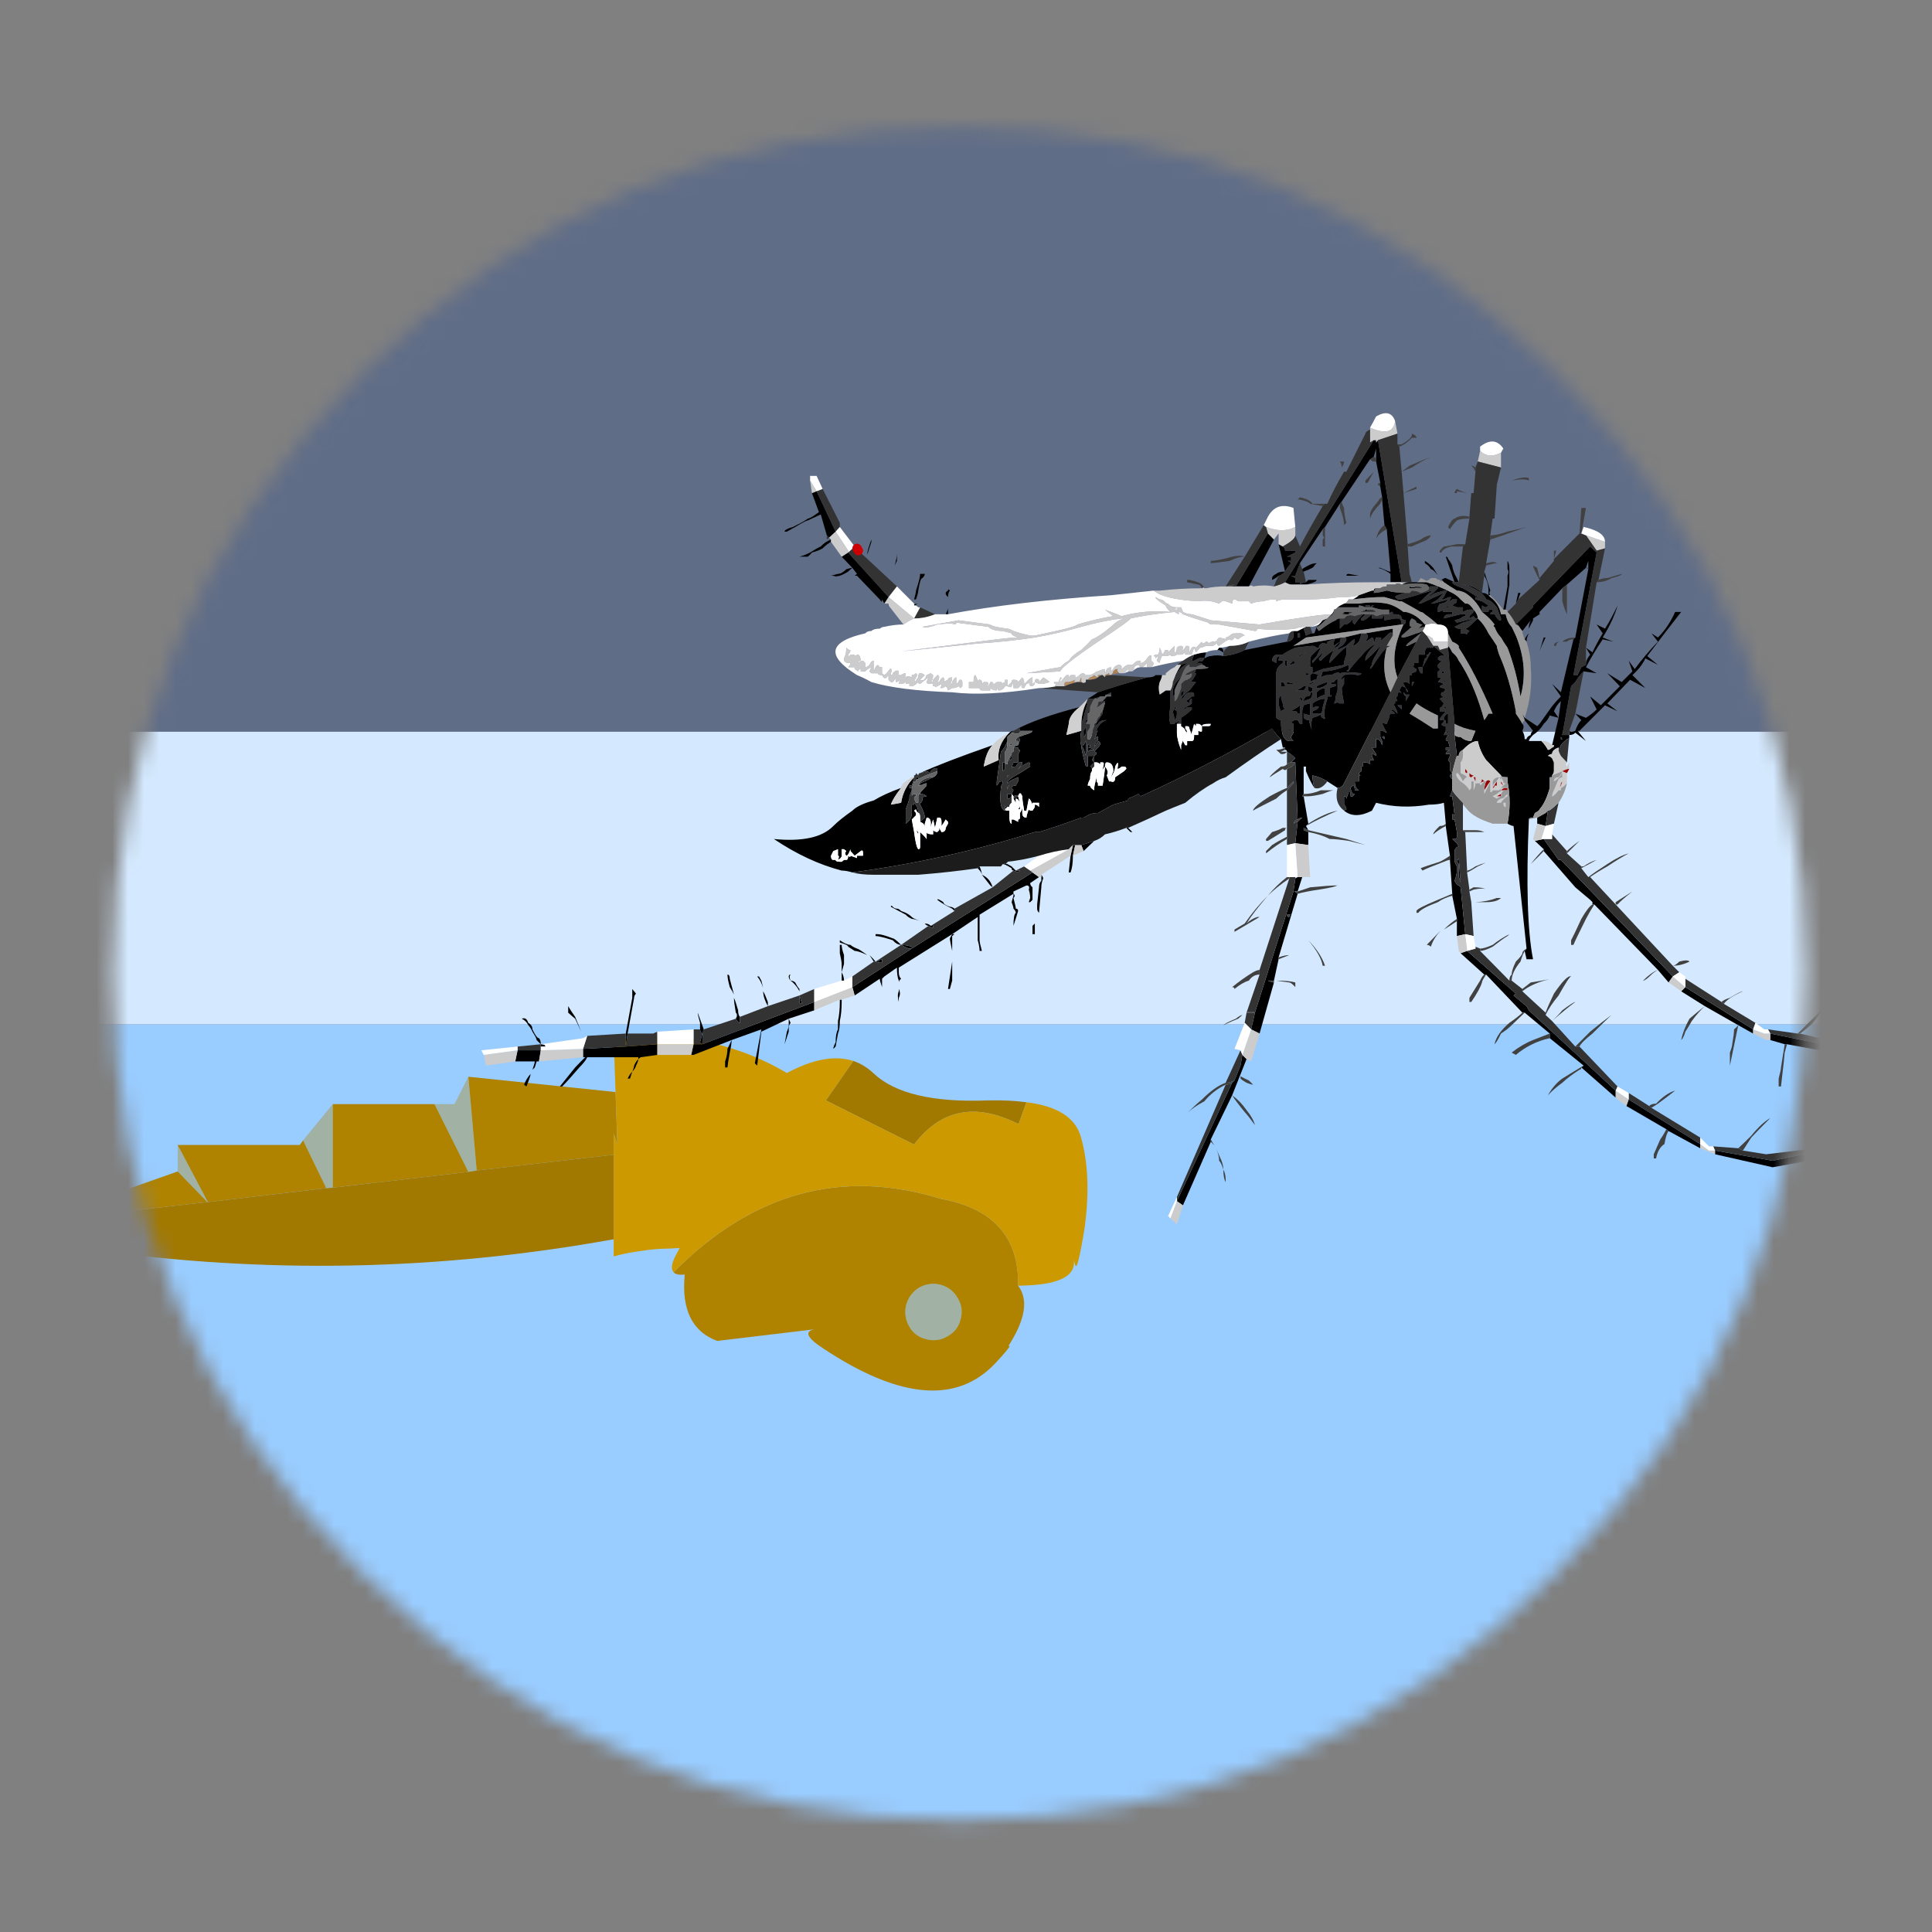 <svg xmlns="http://www.w3.org/2000/svg" xmlns:xlink="http://www.w3.org/1999/xlink" preserveAspectRatio="none" width="138" height="138" viewBox="0 0 138 138"><rect x="0" y="0" width="138" height="138" fill="#808080" stroke="none"/><defs><linearGradient id="a" gradientUnits="userSpaceOnUse" x1="32.988" y1="-19.712" x2="-22.588" y2="-9.088"><stop offset="0%" stop-color="#7E5023"/><stop offset="100%" stop-color="#DEB790"/></linearGradient><path fill="#FFF" d="M525.1 188.55q0-22.15-15.7-37.85-15.65-15.65-37.8-15.65t-37.85 15.65q-15.65 15.7-15.65 37.85 0 22.15 15.65 37.8 15.7 15.7 37.85 15.7 22.15 0 37.8-15.7 15.7-15.65 15.7-37.8z" id="b"/><path fill="#606D87" d="M203.7 135.95V-12.5H-33.1v148.45h236.8z" id="d"/><g id="e"><path fill="#9CF" d="M190.65 126.05V27.7H-187.3v98.35h377.95z"/><path fill="#D4E9FF" d="M190.65-3.8H-187.3v31.5h377.95V-3.8z"/></g><g id="f"><path fill="#AF8300" d="M-90.7 46.85l-3.2-3.3-8.35 2.95-3.6 3.6-1.8 3.1 7.2-5.25 9.75-1.1M-5.85 64.2q1.4-1.5 1.55-1.85h-.15q2.75-4.25 1.05-6.5.15-7.8-8.3-9.35-16.05-4.95-28.8 7.9.3.35 1.2.25-.55 5.65 3.5 7.15l10.45-1.25q-1.65.35.95 2.05 12.35 8.2 18.55 1.6m-4.05-7q.65 1.05.3 2.3-.3 1.2-1.4 1.8-1.1.65-2.35.3-1.2-.3-1.8-1.4-.6-1.1-.3-2.3.35-1.2 1.4-1.85 1.1-.6 2.3-.3 1.25.35 1.85 1.45m-52.7-23.85l.9 10.1 14.75-1.7V39.5l.4 1.15-.2-5.65-15.85-1.65m-14.6 2.95v9l14.6-1.7-3.65-7.3H-77.2m-.7 9.05l-2.5-5.15-.35.5H-93.9l3.25 6.15 12.75-1.5z"/><path fill="#AF8300" fill-opacity=".361" d="M-90.65 46.85l-3.25-6.15v2.85l3.2 3.3h.05M-9.6 59.5q.35-1.25-.3-2.3-.6-1.1-1.85-1.45-1.2-.3-2.3.3-1.05.65-1.4 1.85-.3 1.2.3 2.3.6 1.1 1.8 1.4 1.25.35 2.35-.3 1.1-.6 1.4-1.8m-70.8-19.3l2.5 5.15.7-.05v-9l-3.2 3.9m17.8-6.85l-1.5 2.95h-2.15l3.65 7.3.9-.15-.9-10.1z"/><path fill="#A17800" d="M-77.2 45.3l-.7.05-12.75 1.5h-.05l-9.75 1.1-7.2 5.25-1.85 3.1 6.2-4.35q28.15 4 56.35-1.1v-9.1l-14.75 1.7-.9.15-14.6 1.7m56.05-13.65l-2.95 4.25 9.5 4.75q4.3-5.7 11.25-2.2l.85-2.35q-1.8-.25-4.15-.2-8.85.35-12.3-2.9-1-.95-2.2-1.35z"/><path fill="#C90" d="M2.55 53.85q.1-.4.05-.8l.15.6q.15.3.35-.55.25-.95.65-3.4.8-5.75-.4-9.9-.9-3.1-5.85-3.7l-.85 2.35q-6.95-3.5-11.25 2.2l-9.5-4.75 2.95-4.25q-2.95-.95-7.15 1.3-4.5-2.65-9.5-3.5-4.35-.75-9.15-.05l.2 5.6.2 5.65-.4-1.15v13.2q1.4-.4 3.05-.6 1.5-.25 3.15-.25.45-.05.9-.05-.25.45-.45.85-.65 1.3-.2 1.75 12.75-12.85 28.8-7.9 8.45 1.55 8.3 9.35 5.4-.05 5.95-2z"/></g><g id="g"><path d="M-55.9 33.05q-.45.5-.7 1.15l.25.2q.45-1.1.45-1.35m4.05-7.3v.7q.5.45.75.65l.65 1.4-.65-1.6q-.5-.7-.75-1.15m31.1-6.2q-.5-.2-.7-.4-.45 0-1.15-.5v.25q.9.25.9.45l.7.45q.4 0 1.35.45-.95-.7-1.1-.7m-6.2 4.35q-.2-.2-.45-.7-.25-.2-.5-.2l.25.2q.5.5.7.95v-.25m-.95-.9q-.2-.45 0-.65-.2 0-.2.2 0 .25.2.45m-6.55.7q.35.55.45.8l-.45-1.7q0-.45-.25-.45 0 .45.25 1.35m3.4-.7l-.25-.45h-.2q.4.45.65 1.25l-.2-.8m29.45-6.15l-.25.25v.9h.25v-1.15m-8.9 4.1l-.45 2.95h.2l.25-.9v-1.15-.9m-5.75 2.95v.25q-.2.45 0 1.15v-.45q.25-.45 0-.95m1.4-7.55q.18 0 .85.2-.67-.22-.85-.4-.25-.25-.65-.45l-.5-.2q-.25-.25-.45-.25-.25 0-.45-.2-.2-.25-.2 0l1.6.85q.2.25.65.45m-1.6-39.3q-.01.478-.25 1.25l.25-.5v-.75m-3.2.1l.45-1.4v-.25q-.45 1.2-.45 1.65m8.9 3.85q-.2-.25-.2 0-.5.25 0 .7 0-.45.2-.7m-2.95-1.35q.25-.25.25-.45h-.5q0 .45-.45 1.8 0 .25-.2.95h.2q.25-.7.25-.95.2-1.35.45-1.35m54.1-1.85v.25q.45.25.65.65.25 0 .75.65l-.5-.8q-.45-.5-.9-.75m-95.85 54.55l.2-.65h.25l.2-1.2h-2.5l-.25 1.2h2.1q0 .2-.25.9l.25-.25m.2-2.95l.45.45q0-.45-.2-.65-.25 0-.7-.95 0-.45-.45-.7-.2-.65-.7-.45.5.25.7.7.25.25.45.7.45.7.45.9m.45.45v.25h.5q0-.25-.5-.25m9.85 2.95q-.25.25-.5.75h.25l.25-.75m.4-.65q.25-.45.25-.7-.25.25-.45.7 0 .2-.2.65.4-.45.4-.65m-1.1-2.05l-4.6.25v.9h.25q-.25.2-1.1 1.1-.75.95-1.65 2.05h.25q.65-.65 1.85-2.05.65-.65.85-1.1h5.5v.2l.25-.2 1.8-.25v-1.15l-3.4.25m1.1-5.7l-.4-.5v.95l-.7 3.85v1.4l.2-1.4.7-3.85q0-.25.2-.45m6.65 2.05q0 .25.25 1.1v.7q0 .25.25.45l-.25.95.25.2q0-1.35.15-1.6l-.65-1.8m3.65 2.95q-.2.45-.45.95 0 .65-.25 1.35v.65h.25q0-.2.25-1.6.2-.9.2-1.35m.45-2.95q.25.25 0 .65.25.45.45.45v-.65q-.2-.2-.2-.7-.25-.9-.45-1.35 0 .45.2 1.6m5.9 1.1l-.2-.45v.7q0 .25-.2.7l-.25 1.35.45-1.35v-.45q0-.25.2-.5m-2.45-1.8v-.45q-.25-.7-.5-1.15 0 .7.5 1.6m5 .45v-.9l-12.05 4.55h-.95L-38.6 31h.25l4.1-1.6 3.2-1.15-.7 3.65.25.25.45-3.65 2.95-1.4 2.75-.9m-1.6-.9q0 .2.25.2 0-.2-.25-.9v.7m4.55 0v-.25h-.2v.25q0 1.15-.2 2.05v.9q-.25.45-.25 1.4-.25.45-.25.7l.25-.25.25-1.4q.2-.45.2-1.35.2-.9.2-2.05m0-2.3h.25q0-.45-.25-.9v.9m-.2-3.85v.9q.2.9.2 1.15v.9l.25-.9v-.95q-.25-.7-.25-1.1h-.2m16.2-6.4l.25.2Q-6.4 12-7.3 11.6q.2.25.9 1.15m2.5.9v.2l-.2.7q.2.5.2.7.25.25.25.45-.25.2-.25 1.4.25-.75.5-1.6 0-.25-.25-.25 0-.2-.25-1.15.25-.25 0-.45m-10.95 5.9v-.2q-.65-.2-1.15-.2.7.4.9.4h.25m-3.45 1.15q0 .25-.45.25.7.25.7 0v-.25h-.25m-.45.25q-.2-.25-.65-.7l.45.7h.2m0-2.95v.2q.45 0 1.85.45.45.5.9.5-.7-.7-.9-.7-1.15-.45-1.6-.45h-.25m8.25.2l.25-.2h-.25l-.25.45q0 .2.25 1.35v-1.6m-2.3-1.1q-.25-.25-.65-.25.2.25.4.25.25.2.5.2v-.2h-.25m.7-2.8q.65.5 1.6.95l.25.25v-.25q-.25-.2-.5-.2-.7-.25-.7-.5-.65-.45-.65-.25m-2.05-7.05V7q-.19-.143-.25-.3.06.168.25.55m-.25-6.15v.4q.008-.2.25-.2v-.2h-.25M-.9 11.6v.65q-.25.25-.25.7l-.2 1.85v.45q0 .25.2.45l.25-2.75q0-.45.2-.95 0-.15-.2-.4m-.25.25l-.7-.5-13 8.2-6.4 4.15.25.9 2.7-1.8q0 .2.25.9v-.9l.25-.25 1.35-.95q0 .95.2 1.4v.2q.004-.203.25-.4-.25-.25-.25-.7v-.5l5.75-3.6 2.75-1.85v2.5q.2.7.2 1.15h.25q-.25-.9-.25-1.15v-2.3-.45l3.65-2.25v-.25l1.4-.65q.4 0 .25.45.15.45.15.9l-.15.45h.15l.25-.25v-1.35q-.25-.2-.25-.45l.95-.65M-4.6 10.3q-.204.148-.45.15.26.006.95.45 0 .25.2.25l.5.2.2-.2h-.45l-.45-.45-.45-.25q-.242 0-.05-.15m-2.95.4l-.2.2q.44.44.45.7-.005-.312-.25-.9m2.75-6.15l.25-.25q-.246 0-.25-.15v.4m1.15-.7V3.4q.25 0 .45.45l-.2-.7-.5.25.25.45m.45.3q-.003.154-.2.4h.2v-.4m-.9-1.25h-.45v.5h.2l.25-.25V2.9m-.7-3.4h-.25v.95L-4.8.2v-.7m.45 2.5q-.2 0-.2.25v.2q.006-.208.2-.45m-.2-1.1v.2l.2-.2h-.2m.45-1.85v-.4q-.005.16-.25.6.25 0 .25-.2M-14.4-17.4q0-.194.2-.2-.393.004-.4.2h.2m3.2.95h.25v-.65q-.004.158-.25.65m-6.25-.8l.1-.15v-.15q-.003.146-.1.3m-5.35-3.55l-.75.2h.25q.5.25 1.6-.45.25-.25.45-.4-.2 0-.65.15-.5.5-.9.5m-.75-3.45v-.25q-.65.25-1.1.75-.45.2-1.15.65-.45.25-1.15.45h.9q.25-.2.45-.45.75-.2 1.15-.45.45-.45.9-.7m1.85 1.15l-.7.45 1.15 1.2.5.65-.25.2h.25l2.45 2.55q.25.45.25 0l.25.45.45-.7-4.35-4.8m-5.7-2.75q1.15-.7 1.35-.7l1.4-.65.65 2.25.25.25.7-.65-2.05-4.35-.5.2.75 2.05q-.95.7-1.2.7-.2.2-1.6.9-.9.25-.9.5h.25l.9-.5m47.3 59.6l-.25.25-5.95 12.75.65.45 3-6.85v-.25l2.3-4.75 1.55-3.9-.45-.45-.2 1.15-.65 1.6M8.45 6.55q-.2-.2-.2 0L8.7 7h.2l-.45-.45m-6.2 3l-.2 1.8h.2q.25-.65.25-1.8l.25-1.15H2.5l-.25 1.15M3.4 8.4l.25.65 1.15-1.1q-.7.25-1.4.45m23.8 3.45h-.5l-.25.15-.2 1.4-4.15 13.05-.4 1.8.9.45 1.55-5.5q-.2 0-.65-.2h.65l.5-2.3v-.2l2.05-6.85q-.246-.246-.4-.25h.4l.5-1.55m-1.65 4.05H26q-.2.004-.2.25-.25 0-.25-.25m36.8 19.9l-.25.7 4.3 2.5.25.2 3.4 1.85v-.45l-7.7-4.8m-17.4-16l-.7.25 2.55 2.3h.2l3.9 4.1h.25l2.7 2.25v.5l3.65 2.95-.25.2 3.7 3.25v-.75L51.6 26.2l-.25-.45-1.4-1.15.25-.2-5.25-4.6m-.9-10q0 .2-.2.2 0 .2.2.45v1.4q.15.35.2.6l-.2-2.65m8.45-4.35v.65l.9.25.25-1.65-.25.25-.9.5M68.45 23.7l-.45.45 2.55 1.6 3.6 2.05 1.6.9v-.45l-7.3-4.55m-1.8-.5l.45-.65L55.05 10h-.25l-1.6-2.25-.95.2.95.9v.2l3.4 3.9 1.6 1.35.25.25v.25h.2l6.85 7.05 1.15 1.35m17.6 18.75v-.9l-6.4 1.35-6.2-1.1v.4l6.2 1.4 6.4-1.15m7.5-12.1l.45-.65-7.75.9-6.85-1.4v.7l1.55.45h.25l4.85.9 7.5-.9m-32.4-36.5L58.2-7.6l.7 1.4q-.45.45-1.15.9l-1.15-.45.65.7q-.4.4-.65 1.15-.45.2-.65 0v.45q.45 0 .65-.25l1.15.9-.9-1.1h.2l2.75-2.75 1.35.65-1.1-.85q1.35-1.4 2.45-2.55l1.65.9-1.4-1.4q.95-.85 1.4-1.8l1.35.7-1.15-.95Q66.2-14.4 68-16.7h-.65q-.7 1.6-1.85 2.75l-.7-.45.7.9q-1.35 1.4-2.5 2.95l-.65-.9.4 1.15-1.15 1.15-1.55-.95 1.35 1.4-2.05 2.05m-16.9 1.6h.2v.4h.25v-1.1q-.25 0-.45.45v.25M50.2-17.6l.25-.45.25-.7h-.25l-.25 1.15M42.65-3.7h.25v-.2l-.25.2m0-2.5v-.25h-.2l.2.25m-.2-2.95h.2l-.2-.25v.25m0-.95v-.2q-.25 0-.25.2h.25m2.75-6.15v.25l.45-.25.2.25h.25q0-.45-.45-.95v.25l-.45.45m-.85-3.4q.45.05.85.2 1.6.7 1.8 1.4.45 0 1.15.85l.45 1.2v.2h-.2q-.25-.2-.5-.65h-.45q0-.25.25-.25v-.25h-.25q-.2 0-.2.25h-.7q.9.7 1.35 1.35-.2.25 0 .25.25.7.7 1.15.25.45.7 1.1.9 2.3 1.4 5.25.9-3.15-.5-6.55-.25-.5-.45-.95-.45-.45-.65-1.35h-.5q-.2-1.15-1.15-1.85l-.2-.2q-.25-.25-.7-.25-.85-.85-2.2-.9m-1.7-.7q-.2 0-.45.2l.25.25q.65.45 1.4.9.4 0 .9.25 1.1.7 1.8 2.05v-.7q.25.2.45.2l.25-.2-.7-.45-.7-.2v-.25l.5.25q-.5-.45-1.85-1.2-1.15-.4-1.15-.65h.25q-.5-.25-.95-.45m.25-2.05q0-.25-.25-.25l.95 2.75h.45q-.2-.45-.45-.9-.25-.65-.25-.9-.25-.5-.45-.7m6.6 2.75v-1.65q0-.65-.2-.9v.9q.2.25 0 .7v1.15l-.45 2.5h.25l.4-2.7m-2.05.65l-.65-2.05v.45q.45.7.45 1.6v.5h.2q-.2-.25 0-.5m3.7 5.25l.2.25q0-.45.25-.9-.25.25-.45.65m2.25-.2h-.2l-.45 1.5q.232-.663.65-1.5M32.2-11q.15-.4.4-.8-.25.35-.4.6v.2m8.2-1.35v.25h-.7v.9h-.45v.2q-.25.25.25.45v.25l-.5.2v.2h-.25v.95q-.2-.2-.4-.2h-.25v.2l.25.45.2.25v.2q-.2-.2-.2-.45-.25-.2-.45-.2l-.25.45q.2.15.25.4-.05-.2-.25-.2t-.2.45q-.25 0 0 .5h-.25v.25q-.25 0 0 .4.25.45.25.7l-.5-.45-.25.2h.25l.25.25h-.5q-.15.2-.15.45l-.25.65q-.25 0-.5-.15 0 .15.25.65l.25.45-.5-.2h-.2v.65l.2.45v.45l-.2-.45-.25-.2h-.2v.9h-.45l.45.7v.2q-.25-.2-.45-.2v.2l.2.45h-.4v.45q-.25-.2-.5-.2h-.25v.45h-.2v.5l-.25.2q0 .244.25.25h-.25v.65h-.45q0 .7.45.95h-.45q0-.5-.2-.5l-.25.25q0 .25.25.65h.2l-.2.25h-.25V2.7h-.2l-.25.7q0-.25-.25-.25v.9q.25.25.25.5l-.25.15q1.15.95 3 0l.45-.85q2.75.7 5.7.2.95 0 1.6-.2l.2 2.25v.25l.45 3.2V10l.25 3.65v.2l.5 2.5v1.85l.9-.2-.5-5.05-.2-.2q-.2 0-.45-.5.25-.65.25-1.1v-.45l-.25-.5V9.05q0-.2.25-.45h.2l-.2-.4-.5-.45h.25q.25 0 .25-.25V7l-.25-1.35h-.25V5.2q0-.25.25 0l-.25-2.05h-.25l.25-.65V1.3q-.25-.2-.25-.4l.25-.25Q43.1.45 43.1.2v-.7l-.2-.25.2-.45v-.2h-.45q0-.25.45-.45h-.45v-.25h.45l-.2-.7q-.25 0-.25-.2l.25-.45h-.45l.2-.45v-.5q-.45 0-.45-.25.25-.15.25-.4H42q0-.25.45-.7l.2-.25H42v-.2q0-.25.2-.25l.25-.4-.45-.5.45-.25q-.45 0-.25-.45h.25q0-.2.2-.2l-.2-.25q-.45 0-.45-.2l.45-.25-.45-.2h-.2l.4-.5h-.4v-.65q.2 0 .2-.25l-.2-.2V-11l.4-.45q-.4 0-.4-.25.2-.4.65-.25v-.15l-1.15-.95v.2h-.7q-.2.25-.2.5m-.25 2.25h-.2q-.25-.45-.25-.65h.45l.25-.95q.2 0 .2-.25v-.15q.25 0 .25-.25h.2l-.9 1.6v.65m-2.7 3.45h.45v.45l-.45-.45M39-8.7v-.45h.25L39-8.7m-.9.65l.25.25h.4l-.4.7v-.5q-.25-.2-.25-.45m-2.05 4.7q-.2.1 0 .1V-3l-.25-.25.25-.1m2.7-2.4l.75-1.1q.9.65 2.3 1.3v1.4h-.5q-1.35-.9-2.55-1.6M29-6.45l-.25.25-.45.2v.25h.9q.2-.25.2-.7l.25-.9q-.65 0-1.35.5v.4h.2q.25-.2.5 0m-5.05-13.7q.45-.2.7-.45.25 0 .7-.45-.7 0-.95.25-.45.2-.45.45v.2m-2.5.7l2.7-5.05-.65-.65-3.45 5.7h1.4m6.15-.45q-.4 0-.65.25h.65q1.15-.25 1.15-.5h-.9l-.25.25M26-23.3h-.65q0-.25-.25-.45l-.45-.25.7 2.95q.2-.4.65-.9-.194-.243-.45-.25H26v-.45h-.45l.9-.45v-.2H26m2.75 1.35q-.45 0-.9.25-.5.25-.65.4v.25h.15q1.15-.4 1.15-.65l.25-.25m6.15 8.45v.2l.25-.65h.45q.2 0 0 .45.2-.25.7-.65.4-.5.65-.25v-.5l-2.95.5q.25 0 .25.45l-.25.45q.5-.25.7-.45.2 0 .2.45m-3.45.45q-.45.2-.45.45l.95-.45q.7-.7.9-.7v.25l-.2.45q.2 0 .65-.45.25-.65.25-.9l-1.85.45q.25 0 .25.2 0 .25-.5.7M26-3.9l-.2-.25v.25h.2m-.9-2.95q-.2-.5-.2-.95-.5.7 0 1.8.2-.2.45-.2-.25-.25-.25-.65m0-2.3h-.2v.45h.45q0-.25-.25-.45m2.75.9l.2.2.25-.2v-.25l-.45-.2v.45m0-.7h.2q.25 0 .45-.2-.2 0-.65.2m1.8 1.15v-.7q-.45 0-.9.45v.7q.25-.25.9-.45m.25-1.15v-.2q-.7.2-1.15.45v.2q.65 0 1.15-.45m-2.95 2.3l-.25.2q-.45.25-.7.45h.45q.25 0 .25.25h.25V-6v-.65m.65-.95q-.25.25-.25.5l.7-.25q.25-.25.25-.7-.25 0-.25.25 0 .2-.45.2m-.65.25l.25.25v-.25q-.25-.25-.25 0m-1.4-1.8v.2h.9l-.9-.2m2.05.45h-.25q-.586.44-1 .45h1q.25-.25.25-.45m-1.15-2.5l-.2-.25-.45.45q.2 0 .65-.2m-.9-.25h-.2v.45l.2.25V-11v-.45m2.05-.9q-.4.25-.9.4h.25q.4-.15.65-.4m.25 2.45v-.2h-.25v.2h.25m.65.5h.25q0-.5.25-.5-.5-.2-.7-.2l-.25.2v.5q0 .25.45 0m3.45-3.45l.25-.2q-.5.2-1.2.95l-.85.9v-.25q0-.25.45-1.15-.95.65-1.4 1.15-.2 0-.2-.25.4-.4.4-.65-.65.65-1.1 1.15v-.25l.45-.5.45-.9q-.2 0-.9.75-.25.15-.25.65v.7h.25v.65q.45-.2 1.1-.45.95-.2 2.3-.45v-.2q0-.25.25-.9v-.25-.5m-.7-.45v-.2l-.65.65q.4 0 .65-.45m-.65-3.4v-.2q-.004.204-.25.45l-.45.45-.5.2-.4.45-.25.25q.25 0 .9-.7.95-.65.95-.9m1.1.25h.5q0-.246.2-.25h-.7v.25m2.3-.5v.25l.25-.25H34m.7-.45h.2l-.2.2q.9.25 1.1.25h.75v.25l.15.25v-.25h.25v.25h.25q.7 0 .7.45.2.2.45.2 0 .45-.25.45-1.55 3.25-.65 5.7l2.05-3.85-.95.45h-.2l.2-.25 1.4-1.1.2-.25q-.45.25-.65.25-1.15.45-1.4.45h-.2v-.2l1.1-.95q-.25 0-.25-.25 0-.45.25-.65.5.2.5.45.45.2.65.2l-.45.45q.45-.2.7-.2 0-.246.2-.25h-.2q-.9-1.1-2.05-1.35h-.25q-.9-.7-1.8-.9-1.4-.25-3 0H31.7q-.45.2-.7.4h2.3v-.2q.25 0 .7.2v-.2h.5v.2l.2-.2m3.65-1.35q-1.15 0-2.05-.25-.95.25-1.4.25 0-.25.25-.5-.25 0-.25.25h-.2l-1.4.5q-.2.2-.65.45 1.85-.25 3.15-.25h.25q.9.25 1.6.45h.25q.85.45 2.05 1.15.2 0 .45.25.65.45 1.4 1.1 1.1 0 1.1.95.2.45.45.9.5.2.7.45v.2q1.8 2.75 3.65 7.1h-.45q-.25.45-.45.7-.95-3.45-2.3-5.7-.25-.45-.45-.7-.2-.5-.7-.9-.25-.5-.45-.7v.2l.7 8.2q.9.5 2.25.75-.2.45-.45 1.1-.65 0-1.15-.45h-.2q-.2 0-.45-.2l.25 2.25h.2q0-.45.45-.65.9-.95 1.6-.95.25 1.15.9 2.05l.25.25Q47.9.2 48.6.9q.005.2.7.2v.45q.45 2.3 0 4.55.45.25.65.25l1.4 13.2-.2.25.2.9h.7q-.9-4.55-.45-15.05 0-.2.45-.2l.2-.5q.5-.25.5-.4.65-.7 1.1-2.3V1.1h.25V.9q.2-.25.2-.45V-.5l-.2-.45q-.25-.25-.45-.25.2-.2.45-.2 0-.45.7-.7v.25l.25-.5q.15-.25.65-.65.15 0 .25-.15v-.3h-.75l.95-5.25.45-.45q.45-.75.9-1.15l1.4.2-1.15-.65q.7-1.35 1.8-3l1.15.25-1.15-.45q1.15-1.85 1.6-3.45-.65 1.4-1.35 2.5l-.9-.45.65.95q-.65 1.1-1.1 2.05l-.7-.5.45.75q-.436.533-.45.95v.15l-.5.25q-.2.45-.4.85h-.45l2.5-13.2-.7-.65-6.15 6.35v.2l-1.85 1.85q.25 0 .5.45l.2.25.9-1.15q-.2.45-.2.7v.2q.2-.45.45-.9v-.2l.7-.45v-.25l2.45-2.55.5-.4 2.05-1.8.25-.75v.9l-1.4 7.35-.2.2-1.35 5.7-.95-.9.95 1.35q-.75.75-1.2 1.4-.45.65-1.1 1.55l-.25.25-1.35-.9-.25-.45.25.7.9 1.15q-.25.2-.25.45-.45.2-.45.45h-.2q0-.45-.25-.9.25-.5 0-.75-.2-.4-.7-1.1V-6q-.7-3.65-1.8-6.1-.25-.75-.25-.95-.45-.7-.9-1.35-.45-.95-1.15-1.6l-.7.65q-.45.45-.65.45l.45.25-.25.25q0 .25-.2 0h-.5v-.5h-.2q-.2 0-.45-.2l.9-.45q.9-.25 1.15-.45l-1.8.45-.25-.25.65-.2q.25-.25.5-.25v-.2h-.5l-1.8.45q0-.45.65-.45h.25v-.25h-.9q-.25 0 0-.25-.45.25-.65.25v-.5l.2-.4q.65 0 .9-.45l-1.6.45h-.25l.75-.45q.4-.45.65-.7l-2.5 1.15h-.25l.7-.7q.45-.45.9-.7-.25 0-1.8.5l-1.6.45h-.45l-.25-.25q0-.2 1.15-.45M54.8-5.3l-.5-.7q.25-.65.75-1.1l-.25 1.8-.7 2.95h.2q0 .25-.2.25-.25.25-.45.25-.25-.5-.7-.95H51.6q0-.2.45-.65.7-.45 1.15-1.2.45-.4.65-.9l.95.25m.4 2.3h-.15v-.25l.15.25M42.9-17.4l-.25.2h.25v-.2M39-19.9h-.35q-.32.012-.75.25 1.8-.25 2.7 0 .246.197.25.4.003-.2.2-.2h.75v.2l-.5.5q-.45.25-.45.45.2-.2.7-.45.9-.25 1.1-.25.25 0 0 .25l-.2.45q-.246.246-.45.25h.45q.45-.25.65-.25.25 0 0 .25v.4q.008-.206.25-.4h.5q0 .45-.25.45l-.25.2.5.2h.65v.5q.45-.25.7-.25h.45q-.45-.65-.7-.65h-.2l-.5-.45q-.4-.45-.9-.7-1.35-.7-2.75-1.15H39m-.25.65h.35q.4-.01.4-.2-.5.2-.75 0v.2M13.45-7.8v-.45q.25-.7.7-1.4-.9.7-.9 1.6v.65q.006-.206.2-.4M15-11.2q-.408.004-.85.2-.45.7-.7 1.35.25-.25.25-.45.45-.65.9-.9.194-.194.4-.2m-1.55 5q.25-.25 0-.25 0 .25-.2.45.2.7.2.95.25-.25.25-.7V-6l-.25-.2m1.15-2.05l-.45.2v.65q.006-.206.2-.4 0-.25.25-.45m2.05-3.45l.2-.65q-.45 0-1.3.25l-.25.65h.25q.85-.5 1.1-.25M3.9-2.35v-.45l-.25.45H3.4q.25.25.5 1.15v-1.15m.2-2.7h-.2v.4l.2-.4m0-.7L4.35-6H4.1v.25m0-1.1h-.2q-.496 1.092-.5 2.4.008-.27.25-.85.25-1.15.45-1.55m.25 4.5q-.246 0-.25-.15V-1.65l.25-.2h.45q-.447-.248-.65-.25.2-.002.2-.25m-.7-1.55v.65q.25-.2.25-.45v-.8q-.008.358-.25.6M6.6-8.05v.45h-.45q-.2.25-.45.5l-.15.2q.158-.2.4-.2v.25L5.7-6v.25L4.8-4.4l.4-.25q.25-.4.75-.4h.2q-.208.006-.7.4-.4.5-.4.75h.15l-.15.2q0 .25-.25.7l.25-.25h.15V-3q0 .2-.15.2-.25.45-.25.7l.4-.7q.5.2 0 .7l-.4.45q.25 0 .25.25l-.25.2v.7h.25q.15 0 .4.2v-.2h.25q.25 0 0 .7v.2q.008-.208.25-.45 0-.45.2-.45.7 0 .7.95l-.25.65q.45-.65.45-1.15.45-.9.25.25.2 0 .45-.25H8q.25 0 .25.25L8 .45l-.95.65q0 .65-.45.45h-.2L6.15.9q.25-.45-.2-.95 0 .5-.25 2.05h-.5v-.25l-.15-.2V1.1Q4.8 2 4.8 2.25v.25q-.45-.25-.45-.5H4.1q0-.25.25-.7 0-.65.2-.85V.2q0-.25-.2-.25L4.8-.5l-.25-.25.25-.45h-.7v1.15h-.2q-.5-1.8-.5-2.3-.2-.45 0-1.55l-1.6.45.25-1.2q0-.9 1.15-1.8-4.5 1.15-7 2.5.4-.2.6-.2v.25h1.35q0 .2-.9.45-.45.2-.65.2l.2.25q0 .2-.2.65-.25 0-.5.25h.5v.25h.2q0 .2-.2.45v.9h-.5q-.196.44-.2.7.01-.25.45-.25.25-.45.45-.45h.25v.2q-.25.25-.55.65.4-.5 1.25-.85.15 0 .15.45l-1.1.7q-.9.45-1.35.9v.2l.2-.2q.45-.25.95-.45v.45l-.25.45q-.45 0-.45.25l.2.25-.2.4.2.25q.5-.25.5 0 .2-.65.45 0 0 .45.2 1.55h.25l.25-1.3q.15 0 .4.65v-.2h.7v.45q-.2-.25-.45-.25v.25l-.25.4q-.4 0-.4-.15-.25.65-.25.9-.45 0-.45-.5v-.6q-.004.206-.25.6v.5q0 .2-.2.2v.25l-.5-.25h-.2v.45q-.25 0-.25-.9v-.5h-.2q-.246 0-.25-.15v.15q-.7-.15-.45-2.45 0-.25.2-.5v-.2h-.2q-.25 0-.25.2l-.2.25v-.45l.45-3.2q.45-.45.7-1.15v-.45l.2-.2q.05-.05.1-.05.033-.044.05-.1l.3-.3q-.2 0-.45.2Q-5.7-2.35-5.5-.75l-1.6.7q.25-1.6.95-2.3-5.3 1.85-7.8 3l.7-.2q.45.2.45 0 .45-.5.7-.25v.25q0 .45-.45.65-.9.45-1.4.65V2q.5-.25.7-.25V2l-.45.5q-.25.2-.25.4.5 0 .7.25-.45 0-.45.25 0 .45-.25.45v.2q.5.9.5 1.4l-.5.45q.488.195.5.55V6.1l.2-.65q.45 0 .45.65v.45q.004-.212.25-.9l.2.9.25-1.1h.2q.25 0 .25.45v.45q.2-.25.45-.7l.25.25v.2l-.25.45q0 .45-.45.45l-.25-.45v.25l-.2.2q-.25 0-.45-.2v.45q-.692 0-.7-.25v.75l-.2-.25-.5-.5v1.6q0 .25-.2.25-.25-.25-.45-1.85l-.25-1.35.45-.45v-.25l-.2-.25.2-.15q0 .15.25.4 0-.65-.45-1.1v.2h-.25v.9q0 .7-.65 1.15v-.65-.9q.2-.5.4-1.15v-.25l.25-.65v-.25h-.25V2h.25q.25-.7.25-.9-1.15 1.15-1.4 2.75l-1.1.2q.2-.65 1.1-1.8-1.8.65-2.95 1.35-1.65.45-2.3 1.1-1.35.95-2.05 1.65-1.8 1.85-6.4 1.4 3.65 2.45 7.3 3.4.5 0 1.15.2Q-11.2 10-1.6 7h.45q2.1-.65 4.55-1.55h.25l.45-.25q.45-.25 1.1-.25.75-.4 1.65-.9.65-.2 1.6-.45v-.2q.65-.25 1.1-.5l.25.25q7.05-3.2 14.15-7.3.45.7.95 1.15l.2.9h.25v.25q.2 0 .2.2.45.25.9.7L26-.5h.45l.25 6.15q.25-.2.5-.2-.25.2-.5.45l-.25 2.3 1.4.2V7l-.5-.2v-.25l.5.25-.25-.45.25-.25-.5-2.95h-.15l.15-.25V-.05h.25v.5q.45 1.1.9 1.8-.2-.7-.2-1.35.9.2 1.6.65.7.45 1.1.7.45 0 .7-.5l5-9.8q-1.1-2.25-.4-4.8l-.5.5q-.65.9-1.1 1.6l-.2.2q0-.2.2-.45 0-.45.45-1.1.45-.9.65-1.15-.25.25-1.1 1.15l-.7.65v-.25q0-.25.5-.9.2-.25.65-.7-.9.45-1.6 1.35-1.15 1.2-1.35 1.65h-.25l.25-.25V-11q-1.6.7-2.8.7l-.2.65q.45-.25.7-.25h.25l.15-.1q-.143.1.05.1.65-.4.9-.2.7-.2 2.3 0 0 .2-.45.2-.7-.2-1.4 0l-.25.25q0 .242-.1.45.108-.208.35-.45v.7l-.25.45q0 .45.25 1.65h-.45q-.248 0-.25-.25-.003.25-.4.25.2-.25.2-.75l.2-.65V-9.4q0-.25-.4.25h-.25v.2h.45v.25q-.2 0-.65.2v.9l.2-.2v.2h-.45v.25q-.5 1.6-.25 2.05 0 .25-.25 0-.2 0-.2-.45-.004.2-.9.45-.242.775-.05 1.45-.206-.675-.4-1.45v.25q-.25 0-.5-.25v-.45l.7.2v-.65-.65q-.2 0-.7.2-.15.45-.15.65v1.35h-.25l-.25-.4h-.25q-.2 0-.45.25l.25.15v.95l-.25.45q0 .25.25.45h-.45q-.45 0-.7-.65-.2-.7-.2-1.35v-.25q-.25 0-.5-.25v-.45-1.1-1.85-1.4q0-.65.7-1.1v-.25h-.45q0-.492.25-.5-.5.004-.5.5v.25l-.45-.25q0-.5.45-.65h.7q.25-.25 1.35-.75 1.6-.2 1.85-.2.2 0 .45.2H29v-.2q.4-.45.65-.25.242 0 .25.2v-.4l.7-.25q.2 0 0 .25v.45l.65-.45q0-.25.2-.45l-5.2.9 1.35-.9 10.3-1.4q0-.45-.25-.65h-.45l-1.15.2v-.65l-.25.45h-1.1v-.45q-.7.65-.95.65h-.2v-.2l.45-.45h-.25q-.65.65-.9 1.1l-.2-.2V-16q-.25.45-.7.65h-.25l-.45.45v-.45-.65q-.25 0-.45.2-.65.25-1.8 1.15-.25-.25-.25-.45l-.25.7h-.2q-.25 0-.7.25l-.25-.75.25-.2-.9.45h-.45v.7q-.25.45-.7.45-2.25.45-4.55.9-.95.5-2.3.65-.65-.15-1.35 0-.25 0-.7.25-.25.5-.45.25-.45.25-.45.45l.25-.2h.4v.2q.25 0 .45.25h.25q0 .2-1.35.2 0 .25-.2.45h.2q0 .2-.2.45-.246.492-.45.3.204.2.45.2h.2l-.7.9q-.7.45-.9.9.2 0 .45-.45.2-.25.7-.25.25 0 .25.25v.2h-.25q-.496.496-.7.5.202.002.45.25 0-.5.25-.5v.5l-.25.2q-.45.2-.7.45.25 0 .45-.25h.5v.25l-.5.45-.65.45v.9q.45.25.45.5l.2.2q0-.2-.2-.45v-.25h.2q.25 0 .25.25l.25.7v-.25l.25-.95.2.25v-.25H16q.2 0 .4.25 0-.25.7-.25h.25q0 .25-.25.25h-.7v.5q0 .2-.4 0v.45h-.45v.2q0 .45-.25.45h-.5v.45h-.2l-.25-.45v-.15q-.003.157-.2.6v.5Q13.7-3 13.7-3.7v-.95q.2-.004.2-.4l-.2.25q-.25 0-.25.15H13q-.25-.65 0-1.8v-1.8h-.5l-.65.45q-.2-.7 0-1.35.25-.5.25-.75h-.7q-.2.25-.9.25-3.45.95-5.3 1.6-.65.45-1.1.7h.45q.25 0 .9-.25h.5q0-.2.2-.2l.45-.25m20.1-5.9v-.45h.25v.45h-.25M-20.1 9.3v.25h-.65v.25l-.7-.25q0 .25-.25 0 0 .45-.2.45h-.25l-.25.2h-.2q-.45 0-.45-.2h-.25q-.25 0-.25-.45l.25-.5.5-.2v.7q.2 0 0 .45.4-.2.4-.45v-.7h.25l.25.2q-.25.25 0 .5.2 0 .45-.7v.2l.45.5.65-.5q.25-.2.25.25m38.15-21.9h.2l.45.25q0-.492-.35-.5h-.1l-.2.25m14.15-8.2q-.25 0-.25.2h1.35l-1.1-.2m-2.8-4.8l.25-.25 1.6-2.5.2-.25 3.05-4.55.4-.25.25-.9V-32.9l.45 2.3v.4l.2 1.15v.25l.25 2.75.25.45.4 4.55h-.15l-.95-.4h-.25q.7.15 1.35.65v.9h1.2l-2.55-15.3-.2.25v-.25h-.25l-9.55 15.3q.45.25.65.25h.95v-.25h-.5v-.45L26-20.6h.45l.5-1.35 2.45-3.65z"/><path fill="#414141" d="M20.55 33.55q.2.2.65.45.5.2.7.2l-.45-.45q-.45-.2-.9-.45v.25m-1.6 11.15v-.25q0-.65-.25-1.1 0 .9.25 1.35m-1-3.55q.3.688.3 1.25.25.25.45.95 0-.45-.2-.95-.234-.563-.55-1.25m2.1-14.05q-1.1.45-1.35.7.95-.45 1.6-.7l.45-.4q-.2 0-.7.4m9.6-5.7q-.45-1.35-1.8-2.75 1.35 1.6 1.55 2.75h.25m-3.2 2.3v-.5q-.65-.2-2.05-.2l1.4.2q.2 0 .65.5m14.15-4.55q.25 0 .45.2.25-.85 1.05-1.75-.85.9-1.5 1.55m11-50v-.25q-.45-.25-1.85.25 1.4-.25 1.85 0m-7.75 1.15l1.1.2q-.7-.2-1.1-.45-.25.25-.25.45h.25v-.2m-12.4-2.55q.25-.4.25-.65h-.45q.2.25.2.65M21 37.15q.45.5 1.1 1.4-.2-.75-.9-1.6-.65-.95-1.55-1.6.4.65 1.35 1.8m1.1-10.7q-.4-.25-.9 0h.9M17.35 40.1v.25l.4.4q-.2-.25-.4-.65m2.55-6.35q-.5.25-.95.25-1.15.4-2.55 1.8-.9.75-1.5 1.4.6-.6 1.75-1.2.95-1.15 2.3-1.8.45 0 .7-.2l.25-.25M24.15 23h-.65q.45.2.65.2V23m.5-2.5v.2l1.15-.45q-.45 0-1.15.25m-2.05 1.85v-.5q-.25 0-.7.25-1.15.7-2.25 1.6.25 0 .25.2.85-.7 1.55-.9.45-.65 1.15-.65m0-6.2h-.25q-.65.2-1.15.7.7-1.15 2.3-3-1.4 1.4-2.5 3l-1.1.65v.25l2.7-1.6m5.45-3.2q-.7.25-1.35.45h-.4q.154.004.4.25.9-.25 2.3-.45 1.6-.25 2-.45-.85 0-2.95.2m-.2-6.85l-.25.25q1.6-.9 3.4-1.65-1.35.25-3.15 1.4M25.8 12v-.15h-.25q-1.15.9-2.05 2 .9-.9 2.3-1.85m.2 3.9h-.45q0 .25.25.25 0-.246.2-.25m-2.7-7.95h.2q1.15-.7 1.85-1.15 0-.246.2-.25h-.45q-.45.25-1.15.45l-.65.75v.2m.65.45l-.65.65v.25q1.1-.9 2.25-1.55V7.5q-.9.45-1.6.9m2.75-2.5q.25-.25.5-.45-.25 0-.5.2-.25 0-.45.45.2-.2.45-.2m.5-2.75h.65q.45 0 1.55-.25.935-.394 1.2-.4h-1.4q-.9.4-1.85.4l-.15.25m-.95-1.6q-.25.2-.7.7-.65.25-1.85.9-1.8 1.15-1.8 1.55.2-.15 2.5-1.3.5-.5 1.15-.9l.7-.75v-.2m5.95 6.4l1.8.45-2.05-.65q-3.2-.75-4.1-.95l-.5-.25v.25l.5.2q1.35.25 2.3.75.65 0 2.05.2M75.55 39.7q-.9.9-1.4 1.35l.5.25.9-1.4q.65-.7 2.05-2.1-.9.5-2.05 1.9m-9.35.9q.2-1.15.45-1.4l-.25-.2q-.2.45-.65 1.1l-.7 1.6v.45h.25q.2-1.1.9-1.55m-1.65-4.1l.25.2.7-.45q.9-.65 1.85-1.4-.95.25-2.05 1.4-.5 0-.75.25m6-10.75q-.9.7-1.65 1.35-.65 1.15-.9 2.3.25-.2.45-.9.45-.7.7-1.15.65-.9 1.4-1.6m1.8-.45l.25.2q.45-.65 2.05-1.35-.25 0-1.4.7-.65.2-.9.45m1.15 4.55q0 .25-.25.9v1.4l.9-4.35q-.2.25-.45.45 0 .45-.2 1.6m5.9 0h-.25l-.4 2.5q0 .25-.25 1.2v.85h.25q.4-3.4.4-3.65l.25-.9m-24.2 3.7q-.9.65-1.55 1.8.65-.7 1.55-1.35.75-.7 1.85-1.4.2 0 .2-.25l.25-.2q-1.1.65-2.3 1.4m-4.05-7.1h-.25q-.45.45-1.4 1.1-1.35 1.15-1.6 2.3.25-.2.7-1.15.7-.45 1.15-.9.45-.45 1.4-1.35m4.05-.25q-.4.5-1.1 1.15 1.6-1.4 2.5-2.05-.2 0-1.4.9m-1.35 2.5q-.65.25-1.8.7-1.15.45-2.3 1.35l.45.25q1.6-1.35 3.65-1.8v-.5m4.35-.2l-1.6 1.6h.45q.2-.45 1.4-1.4 1.35-1.35 2.05-2-1.15.85-2.3 1.8m-3.4-3.9q1.15-2.05 1.35-2.05-.45-.2-1.85 1.85-.65 1.35-.9 2.05v.25q.45-.95 1.4-2.1m-3.9-.7v.25q1.05-.85 2.9-1.3-1 .2-2 .35-.65.5-.9.7m6.85-7.55q.45-.85.9-1.55h-.2q-.45.25-1.2 1.55-.85 1.85-1.1 2.3v.5h.25q.2-.5 1.35-2.8m-8 6q-.25.2-.25.65h.25q0-.9.95-2.05.2-.7.45-1.15l.2-.25q-.45.25-.45.5 0 .2-.7.9-.45.9-.45 1.4m-2.75 0h-.2q-.25.2-.45.65l-1.15 1.85v.45h.2q.95-1.4 1.15-2.1 0-.2.45-.85m-3.15-5.75v-.25q-.75.5-1.4 1.15.65-.4 1.4-.9m-.5-2.75v-.2q-.45.2-1.55.65-2.3.95-2.3 1.2v.2h.2q.25-.45 2.1-1.15.65-.45 1.55-.7m3.6-.7q-.35-.2-1.3-.2l-.45.25v.2l.45-.2q.95-.2 1.3-.05m2.35 5.05l.2-.2q-.9.45-1.8 1.15-.9.4-1.35.4v.25q.45 0 1.35-.45 1.15-.9 1.6-1.15m-4.35-7.05v.2q.45-.2 1.15-.65.35-.15.85-.4-.55.15-1.1.4-.65.45-.9.45M43.1 10v-.45q-.65.45-1.1.65-1.6.5-2.05.7l.2.25q.45-.25 2.3-.95.45-.2.65-.2M42 6.35q-.7.65-.7.9.5-.45 1.35-.9V6.1q-.2.25-.65.25m2.5.45l.25.2H46.8q-.45-.2-.95-.2H44.5m2.5 7.75q1.15 0 1.6-.45h-.45q-1.05.4-2.3.45H47m11-2.7h.2q.7-.5 1.85-1.15 1.35-.9 2.3-1.4-.95.25-2.3 1.15-1.4.9-2.05 1.4m-.5-1.15h-.25v.2l1.65-.9q-.7.2-1.4.7m-.45-2.75q-.9.65-1.35 1.1v.25l1.35-1.35m-3.85 1.1v-.2q-.7.7-1.4 1.6.95-.9 1.4-1.4m14.6 11.9q-.443.443-.7.45.904-.002 1.8-.45-.2-.25-1.1 0m-3 1.4q.25-.25.7-.5-.7.25-1.6 1.15.25 0 .9-.65m-3.85-7.8v.25h.2q.45-.5 1.6-1.4l-1.8 1.15m22.1 11.65q-.85.9-1.6 1.6-.65.7-.9.9h.25q.65-.45 1.4-1.15l.85-1.1v-.25m-39.7-49.95h1.15l.25-.25h-.9q-1.2.25-1.4.25-.25.2-.45.45v.2h.2q0-.2.45-.45.45-.2.7-.2m3.65 1.8v.25q.9-.25 1.15-.25-.25-.25-1.15 0m9.4 8.2l.2-.2q-.9 0-1.4.45h.5q.25-.25.7-.25m-3.65-2.9v.2l.15.15q-.144-.15-.15-.35m0-3.5v-.2l-.25-1.1-.45-.25q0 .25.7 1.55m1.8-3.15h-.25v.9l.25-.9m4.55 3.15l-.2.25q.9 0 1.6-.45 1.1-.25 1.1-.45l-1.55.45q-.5 0-.95.2m-1.35-1.3l.25.15v-.15h-.25m-2.05 2v-.2l-.5.4v1.4q.25.9.5 1.4v-3m-1.15 6.4q0-.422.45-.45-.7.02-.7.45h.25m2.7-12.1l.5-2.75h-.5l-.2 2.75h.2m-7.95-.2q-1.15.4-1.85.4v.45q.7-.2 3.9-1.35-.9.25-2.05.5m-5.45-1.2q.4-.2 1.35-.2v-.2q-.95-.25-1.6.2-.25 0-.7.9l.2.25q.25-.45.75-.95m2-5.25v-.45q-.2-.2-.45-.2.25.2.45.65M26.45-.5H26q-.2 0-.45.2-.2.25-.65.25-1.2.95-1.2 1.15.25-.2 1.4-.9.25.25.45 0 .7-.25.9-.7M24.4-1.85l.5.45h.2q.25 0 .45-.25h-.65l.45-.2v-.25q-.45.25-.95.25M39.95-24.5q-.45.25-1.4.5v.25H39q.5-.25 1.15-.5.7-.25.9-.7-.45 0-1.1.45m-21 5.05h.7l.25-.2q-.25 0-.95.2m-2.55.2q.2-.15.25 0-.05-.2-.25-.4-.2-.25-1.35-.5h-.25v.25l1.2.25q.2 0 .4.4m.95-2.95v.25q.25 0 2.05-.25.9-.45 1.6-.45-.45-.2-1.35 0-1.6.45-2.3.45m18.95-3.4l-.25-.45q-.7.45-.9 1.55.2-.65 1.15-1.1m-.7-4.6v-.4q-.25 0-.25.2l.25.2m3.9.25v-.25l-1.4.7q.65-.2 1.4-.45m-5 2.75v.45q.2-.7 1.1-1.6l.2-.45v-.25q-.2 0-.45.45-.85.95-.85 1.4m-3.05-1.4l-.2.25v.45q.45 1.15.45 1.85l.25-.25q-.25-.9-.25-1.6-.25-.45-.25-.7m3.45-4.8l-.4.25q.2.25.4.25h.25v-.1q-.008-.4-.25-.4m-3.2 1.6h.2q-.203-.006-.3-.1l.1.1m7.05-.65l-.85.65q.45-.2 1.1-.45.95-.65 2.05-1.15-.65.25-2.3.95m.25-3h.5q0-.25-.5-.45v.2q-.25.5-1.1.95h-.45l.2.25q.7-.25 1.35-.95m-5 4.6v.25h.25q.25-.5.65-1.2l-.9.95m-4.35 5l-.25.25v.65q.25.25 0 .45v.75h.25v-2.1m-.25-2.25l.25-.25H28.3q-.25-.45-1.35-.7l-.25.25h.25q.9.2 1.1.45l1.35.25z"/><path fill="#CCC" d="M-60.7 32.15l3.15-.45.25-1.2-3.65.5.25 1.15m10.45-.9v-.9l-4.55.15-.2 1.2 4.75-.45M-38.6 31l.25-1.15h-3.9V31h3.65m17.6-6.4l-.25-.9-4.1 1.6v.9l2.75-1.15h.2l1.4-.45m3.65-42.15v.15l1.6 2.05q.65-.45 1.15-.65l-2.75-2.3-.45.7h.45v.05m-4.35-5.55v-.2l-1.35-2.05-.7.65.2.2v.25l1.15 1.6.7-.45m-4.1-7.75l.2 1.35.5-.2-.7-1.15M22.6 28.7l-.9-.45-.95 2.75.45.45.5.25.9-3m-8.9 18.05L13 48.6l.7.65.65-2.05-.65-.45M2.5 8.4q-.25.2-.45.45l-4.15 2.3.25.2.7.5h.25v-.25l3.15-2.05.25-1.15m1.15.65L3.4 8.4h-.65L2.5 9.55l1.15-.5m23.05 2.8h1.35l-.2-3.45-1.4-.2.25 3.65M70.05 40.6v.45l1.6.65v-.4H71l-.95-.7m-9.1-5l.45.4.7.5.25-.7-1.4-.95v.75m16.65-6.9h-.65l-1.2-.45v.45l1.4.7h.45v-.7M44.75 18l-.9.2.2 1.6.2.25.7-.25v-.25l-.2-1.55M46.8 2.5v.4l.45-.9.2-.45q-.2.2-.65.95m0-.95q-.246 0-.45.2V2l.45-.45m1.8 1.15q-.004-.197-.45.2l-.45.25.45.25.45-.25h-.45l.45-.25.25-.4h-.25v.2m3.45 5.05l.2.2.95-.2h-.25l.45-1.4-.9-.25-.45 1.65m3.65-6v-.2-.9l-.5-.2q0 .2-.4.65-.5 0-.5.45.5-.25.9-.9v.45q-.15 0-.4.2l-.5 1.2q-.2.4-.2.65.2 0 .7-.65h.25v-.25q.15 0 .65-.5m-.65.25l-.15.2q.15-.22.15-.45l.15-.2-.15.45m11.6 21.2l1.35.95.45-.45-1.35-1.15-.45.65M54.8-1.85v-.25q-.7.25-.7.7-.25 0-.45.2.2 0 .45.25l.2.45v.95q0 .2-.2.45l1.1-.45q.5-.25.75-.25v-.7l-.25.45q-.25-.25 0-.45-.25-.25-.65-.7-.25-.45-.25-.65m-10.3 0v.65q0 .45-.25.7V.65l.5.25.2.2q-.2 0-.45.45-.45-.9-.65-.9-.25.25.4.9.7.45.95.95l.2-.25v-.7h.25v.95q.2-.5.2-.75h.5q.2-.204.2-.45l.25.25h.2q.25-.25.45 0V2.7q.25 0 .25-.2h.7q.2-.25.2 0 .242-.242.45-.25h-.45l.25-.25-.25-.25v-.2l.25.45.25-.25h-.25v-.2l-.25-.45v.4q-.006-.206-.2-.4-.25.45-.5.65-.194.242-.2.45v-.65q.2-.45.7-.45h.2V.9q-.7-.7-1.35-1.4L47-.75q-.65-.9-.9-2.05-.7 0-1.6.95m3.65 3.4V2h-.25q0 .25-.2.25l.45-.7m-2.5-.45h.2v.45l-.2-.45m-.9-.9l.2.25v.2q-.2 0-.2-.2V.2m.45.7V.65q.2.25.45.25l-.25.2q-.2 0-.2-.2m3.7 2.25h.2q-.25.25-.5.25-.45.2-.45.45h.45q.25-.45.7-.7V2.9q-.197.246-.4.25m.2.7h-.25q0 .45.25.45v-.45m-8.05-17.8q-.2-.2-.45-.2l.7 1.1h.5l.2.45.9-.25v-.65h-1.6q0-.45-.25-.45m18.75-9.6v-.7l-2.05-.7 1.15 1.65.9-.25m-11.2-8.7v-1.6q-1.35.7-2.25-.2l-.25 1.15 2.5.65m5.5 29.9q-.45-.45-.9-.45h-.25q.45.45.7.95.2 0 .45-.25.2 0 .2-.25h-.2m-44.55-9.1q-.2 0-.65.45h-.45q-.2 0-.45.25-.195.196-.4.2.15-.006.15-.2 0-.25-.25-.25-.45 0-.65.45l-.25.25v-.45q-.2 0-.45.2l-.2.45v-.45q-.25 0-.75.25h-.15l-.25.2-.45.2H3.9l-.25-.2q-.25 0-.45.2-.2.25-.45.25v-.25h-.5l-.2.25v-.25H1.8l-.65.75v-.25q.25-.25 0-.25l-.2.5h-.5q0 .2.25.2-.25.25 0 .25h.9v-.25q0-.2.2-.2h.25q.2 0 .7-.25-.25.25 0 .25h.45l.2-.5v.5q.25.2.5 0v-.25h.2l.25-.25q.2 0 .45-.25.25.25.4.25v-.25h.5l.25.25v-.25l.45-.2v.2h.2q.25-.2.25-.4.2-.25.45-.25v.25l.2.2H8l.45-.45v.25h.45q.2-.25.2-.45.25-.25.45-.25l.25.25h.05q.204-.004.45-.25l.2-.2v.45h.45q.25-.25.25-.45l-.25-.25v-.5q0-.15-.25 0l-.4.5q-.25.25-.5.25v-.25h-.25m4.15-5.75q-.7 0-.95-.4-.25 0-.4-.25-.25-.2-.5-.2l-.45-.25q0 .25 1.1.9 0 .2.5.7-2.7-.25-5.25.45-.45-.2-1.8-.7.65.5.9.7-1.65.25-3.85.9-.25.25-2.3.7l-2.3.5h-.5q-1.1-.25-1.8-.5-.45-.25-.65-.25-1.6-.2-1.85-.45l-3.4-.45-3.9.7q.45.2 1.6-.25 1.6-.2 1.85 0 .2 0 .2-.2l3.45.45q.45.45 1.55.45l.95.25q0 .25.7.45-.7 0-2.3.2l-10.3 1.3 8.25-.85q3.2-.2 6.15-.65 2.55-.45 5-1.15 2.55-.7 4.35-.9H8q-.7.2-1.4.9-1.4 1.15-2.05 1.35-.65.7-1.15 1.15-.9.5-1.35 1.15-.45.25-.9.7-.2 0-3.65.65l3.65-.2q0-.45 4.05-3.2 3.5-2.3 3.5-2.5 2-.45 4.75-.7l.45.25v-.25q.25 0 .45.25 1.2.45 2.75.9 0 .2.7.2h.45l3.85.7q.25 0 .25-.25 2.05.25 4.1 0 .5-.2 1.15-.2h.45q.7-.25.95-.45l.4-.25.5-.2.45-.45q-1.35 0-7.75 1.1l-5.25-.45q-1.35-.45-2.05-.65-.5 0-.95-.25l-.2-.5h-.45v.25h-.25l.25-.25M-1.15-8.95h.45l.7-.2q-.25-.25-.7-.5-.2.25-.45.5v-.25q-.45-.25-.45.25l.45.2m-1.6 0v-.2q0-.25-.2-.5l-.45.5q0-.25-.5-.25-.2 0-.2.25l-.45.45q.45.2.45 0l.2-.45v.65h.5l.45-.45q-.25.45.2.45l.25-.45q.25 0 .25-.2l.15.45h.25l.25-.25v-.2l-.25.2v-.7q-.25 0-.65.5l-.25.2m-1.8-.45h-.25v.25l-.45.2q.2-.2 0-.2h-.45l-.25.2q-.2 0-.2-.2h-.25q0 .2-.45.65l.25-.45q0-.2-.25-.2h-.25l-.2.2v-.2q0-.25-.25-.25-.197 0-.2.25-.004-.258-.25-.75-.2 0-.2.75h-.5v.65h1.15q0 .25.25.25h.9v-.25q.25.25.7.25v-.25l.2.25q.45 0 .7-.45h.25v-.7m-16.9-3.2q-.25 0-.45-.25 0 .75-.25 1.15v.25q.25.25.45.25h.25q0 .2-.25.45h.7v.2l.4.25q0-.25.25-.25v.25h.5q.2-.25.65-.45l-.2.45.2.2h.7q0 .2.45.2.25.5.5.25l.2-.25v.5l.25.25h.2l.45-.5q-.25.5 0 .5l.45-.25q-.25.25-.25.45h.25q.25 0 .5-.2v.2h.4v.25h.25q.25 0 .7-.45 0 .2.2.2l.9-.7-.2.5q0 .2.45.2h.25v.25h.2q0 .2.7-.25v.25q-.25.2 0 .2.2 0 .45-.2.25.2.25.45l.45-.25q.45 0 .7-.2l.2.2.2-.2v-.45q0-.25-.2-.25t-.2.25l-.25.2v-.7q-.2 0-.45.5 0 .2-.25.2.25-.2.25-.7-.45 0-.45.25l-.5.25q.25-.25 0-.5-.2 0-.45.5h-.2q.2-.25.2-.5t-.2-.25l-.45.5q0 .25-.25.25.25-.25.25-.75l-.25-.2-.45.2q-.2.75-.7.5l.5-.5q-.25-.2-.5-.2-.2 0-.2.45-.25.25-.25.5l-.2-.25q.2 0 .2-.25.25-.25 0-.45-.2.2-.45.2v.25q-.45-.25-.65 0h-.2q.2-.004.2-.25v-.2q-.25 0-.5.2h-.25v-.4q-.2-.25-.65.2 0 .2-.2.2v-.2q.2-.45 0-.45 0-.2-.45.45l-.25.2-.25-.2v-.65h-.25q-.2-.45-.45 0l-.2.45v-.45-.7q-.25 0-.45.45-.25.25-.45.25v-.45l-.25-.25q-.25 0-.5.25 0-.25.25-.25 0-.5-.25-.65-.15 0-.4.15v-.15h-.45q0 .15-.25.15v-.15q.25-.25.25-.5m35.6-.45q-.25 0-.45.2 0 .5-.25.5v-.7l-.7.7v-.25h-.25q-.15 0-.15.25l-.25.25q0-.25-.25-.75 0 .5-.2.75-.45 0-.45.15.2 0 .2.25l.25-.25v.25q-.25.25.2.5 0-.25.25-.75h.4q.25 0 .5-.15 0 .15.25.15.2 0 .45-.15h.45q.2 0 .45-.25v.25h.7l.25-.75.2.5.45-.5q.2 0 .65-.2h.75q.4-.25.6-.4l-.15.15q0 .25.2.25.9-.7 1.15-.7.25.25.5-.2l.4.2q.45-.4.7-.4-.25-.25-.45-.25h-.5q-.145 0-.15.2v-.2q-.25 0-.5.25-.25.2-.45.2v.2q-.248-.198-.45 0 .196-.2-.25-.2l-.2.2q0 .25-.45.25-.25 0-.5.2 0-.2-.25-.2-.2.2-.45.2v-.2l-.65.65q-.2-.2-.45 0l-.25.5v-.5q0-.2-.25-.2-.2 0-.2.2l-.45.5q.2-.25.2-.5 0-.2-.2-.2m2.5-6.2q-.05-.15-.25 0-2.25 0-4.55.25h-.65q1.15.95 4.8 1.15 1.1-.2 2.25.25.45-.45.7-.25l.7.25q0-.45.25-.45.15 0 .4.2h1.15l.25.25q.65-.25 1.35-.25.45-.2 1.35-.2v.2q.5-.2.95-.2h2.5q1.55 0 3.4-.25h.45q.95 0 1.6-.2l1.4-.5h.2q0-.25.25-.25h.45q.2-.2.7-.2v-.2h.9q.25-.25.7 0 .43-.238.75-.25h-3.5q-4.15 0-7.55.25H26q-.2 0-.65-.25-.45.25-1.2.45-1.1-.2-2.25 0-.2-.2-.45 0h-2.5q-1.15 0-2.1.2h-.2m17.85-17.3V-34.95l.4-.25h.25v.25l.2-.25 2.1-.7-.25-1.35q-.25 1.8-2.7.7m-11.2 10.7l.2.7.65.65.5-.65V-24l.45.25q1.35-.75 1.35-1.2v-.9q-1.35.7-3.15 0z"/><path fill="#333" d="M-54.8 30.1v-.25l-2.5.25v.4h2.5v-.4m9.15 0v-1.4l-4.15.25-.45 1.4 4.6-.25m3.4-.25V28.5l-.45.2h-2.75l-.2 1.4 3.4-.25m3.9-1.6v1.6h.95l-.25-.2.25-.95q-.25-.2-.25-.45h-.7m13-4.35l-1.6.7q.25.7.25.9-.25 0-.25-.2v-.7l-3.4 1.15-3 1.15v.65q-.2 0-.45-.45l-3.45 1.15q-.15.25-.15 1.6l12.05-4.55v-1.4m6.6-2.95h-.2l-2.3 1.6v1.15l6.4-4.15h-.25q-.2 0-.9-.4l-2.75 1.8q.45 0 .45-.25h.25v.25q0 .25-.7 0M-13.7 3.4q0-.25.45-.25-.2-.25-.7-.25-.2 0-.2.25v.7h-.25l-.2-.45q0-.25.2-.25V2.9q-.443 0-.45.25V2.5l-.25.65v.25q-.2.65-.4 1.15V6.1q.65-.45.65-1.15v-.9h.25v-.2q.45.45.45 1.1.2 0 .2.5v.45l.5-.45q0-.5-.5-1.4v-.2q.25 0 .25-.45m-.25-1.4v-.25q.5-.2 1.4-.65h-.25q-1.15.2-1.35.9h.2M-12.1.45V.2q-.25-.25-.7.25 0 .2-.45 0l-.7.2q-.2 0-.2.25l-.25-.25q0 .25-.2.25v.2q0 .2-.25.9h-.25v.25h.25l.25-.7h.2V1.5v-.4h.25v.2q.7-.4 2.05-.85m8.45 10.7h.45l-.2.2-.5-.2-2.25 1.8-4.1 2.3v.25l-2.55 1.6h.25v.2q-.25 0-.5-.2L-16 19.15q.5 0 1.15.2v.2l13-8.2-.25-.2-.65-.45-.9.45m-.25-8v.25l.5-.25q0-.25-.5 0m.5-5v-.25h-.5v.45q-.2 0-.2.25-.45.65-.45 1.1h-.25v.5l-.25.25V-.5h.25v-.7-.45q.25-.2.25-1.15-.25.7-.7 1.15l-.45 3.2V2l.2-.25q0-.2.25-.2h.2v.2q-.2.25-.2.5-.25 2.3.45 2.45v-.15-.4q.004.15.25.15h.2q0-.25.25-.45v-.7l-.25.25h-.2v-.5h.45l.2-.4-.2-.25q0-.25.45-.25l.25-.45V1.1q-.5.2-.95.45l-.2.2v-.2q.45-.45 1.35-.9l1.1-.7q0-.45-.15-.45-.85.35-1.25.85.3-.4.55-.65v-.2h-.25q-.2 0-.45.45-.44 0-.45.25.004-.26.2-.7h.5v-.9q.2-.25.2-.45h-.2m-.7.5v.4q0 .2-.25.2.245-.44.25-.6m-.45 2.45V.9h.2l-.2.2m0 1.15q0-.25.2-.25-.194.242-.2.45v-.2M-3.4-2.8v.45q.2-.45.2-.65l-.2-.25-.25.25v.2h.25m-.7.45v-.25l-.25.25h.25m.2-1.55l-.3.3q.144-.1.3-.1.25.25.7 0v-.45q-.2 0-.6.2l-.1.05m-10.05-13.3l-.65 1.2q1.15 0 2.25-.45l-1.6-.75M-24-24.5l.25-.2-.25-.25v.45m3.25.95l-.25-.2-.7.65 4.35 4.8.9-1.15-4.15-3.85-.15-.25m-4.35-6.15l2.05 4.35.45-.5v-.45l-1.85-3.65-.65.25m46.8 57.95l.4-1.8h-.9l-.2 1.1.7.7M19.65 34q-.25.2-.7.2L13.7 46.3v.45L19.65 34m-.7 0q.45 0 .95-.25l.65-1.6.2-1.15-.2-.5-1.6 3.5m6.85-22.15V12l-3.2 9.85v.5l-1.4 4.1q.5-.25.9 0l4.15-13.05.2-1.4v-.15h-.65M25.55.2v2.05q.45-.5.7-.7v.2l-.7.75v5.9l.9-.2.25-2.3q-.25 0-.45.2.2-.45.45-.45L26.45-.5q-.2.45-.9.7m2.95 2.05q.7.25 1.4-.7-.7-.45-1.6-.65 0 .65.2 1.35M62.35 35.1v.7l7.7 4.8v-.7l-5.25-3.2-.25-.2-2.2-1.4m-16-15.55l-.5-.2v.2l-.9.25 5.25 4.6-.25.2 1.4 1.15.25.45 9.35 8.65.2-.45-4.1-4.3h-.45l-2.5-2.75-.7-.65v-.25l-2.5-2.3v-.25l-1.15-.9h-.25l-3.15-3.2v-.25m-3-13.9h.25L43.85 7v.5q0 .25-.25.25h-.25l.5.45.2.4h-.2q-.25.25-.25.45v1.15l.25.5v.45q0 .45-.25 1.1.25.5.45.5l.2.2.5 5.05.9.2-.25-3.65-.2-1.15v-.2l-.25-1.85v-.2L44.75 7l-.25-.2V3.85q-.45-.45-.65-.7-.25-.25-.5-.65l-.25.65h.25l.25 2.05q-.25-.25-.25 0v.45m.5 4.35q.2 0 .2-.2l.2 2.65q-.05-.25-.2-.6v-.5-.9q-.2-.25-.2-.45M43.1.9q0 .2.25.4V.65L43.1.9m11.7 2.95q-.25.2-.5.45-.45.4-.65.4l-.25 1.65.9-.25.5-2.25M68.45 22.8v.9l7.3 4.55.25-.7-3.4-2.05-.25-.2-3.9-2.5m-1.35-.25l.7-.45-.7-.7-6.15-6.6-2.75-2.95H58l-.75-.95v-.2L55.7 9.3v-.25l-1.6-1.8v.5h-.9L54.8 10h.25L67.1 22.55m17.15 18.5v-.2l-7.1.85-2.5-.4-.5-.25-2.7-.2.2.45 6.2 1.1 6.4-1.35M92.2 29.2v-.5l-8.45.7-2.95-.7h-.25l-3.2-.45.25.45 6.85 1.4 7.75-.9M55.05-2.35l-.25.5q0 .2.25.65.4.45.65.7l.25-2.65q-.1.15-.25.15-.5.4-.65.65m1.55-6.8l-.45.45-.95 5.25h.75v-.45l.65-1.85.9-4.55q-.45.4-.9 1.15M42-12.6l-.2-.45h-.5l1.15.95v.15q-.45-.15-.65.25 0 .25.4.25l-.4.45v.25l.2.2q0 .25-.2.25v.65h.4l-.4.5h.2l.45.2-.45.25q0 .2.45.2l.2.25q-.2 0-.2.2h-.25q-.2.45.25.45l-.45.25.45.5-.25.4q-.2 0-.2.25v.2h.65l-.2.25q-.45.45-.45.7h.45v-.25q.2-.45.45-.45v1.1h-.25v-.4h-.2q0 .25-.25.4 0 .25.45.25v.5l-.2.45h.45l-.25.45q0 .2.25.2l.2.7h-.45v.25h.45q-.45.2-.45.45h.45v.2l-.2.45.2.25v.7q0 .25.25.45.25-1.15.5-1.85l-.25-2.25v-1.2l-.7-8.2-.9.25m.45 2.3v.2h-.25q0-.2.25-.2m.2 1.15h-.2v-.25l.2.25m0 2.7v.25l-.2-.25h.2m.25 2.75h-.25l.25-.2v.2m14.35-21.45h-.2L54.3-22.4v.2l-1.55 1.85v.2l-2.3 2.1-.25.45-.9.9q.45.45.9 1.35l1.85-1.85v-.2l6.15-6.35.7.65-2.5 13.2h.45q.2-.4.4-.85l.5-.25V-12.85l1.15-7.05.2-.25.7-3.4-.9.25-1.15-1.65-.5-.2m-11.4-7.1v.45l-.2 2.3h-.25l-.2 2.55v.2L44.75-24l-.25.25-.45 3.85h-.7q0 .25 1.15.65 1.35.75 1.85 1.2l-.5-.25v.25l.7.2.7.45-.25.2q-.2 0-.45-.2v.7h.7q0-.25.2-.25h.25v.25q-.25 0-.25.25h.45q.25.45.5.65h.2v-.2l-.45-1.2q-.7-.85-1.15-.85-.2-.7-1.8-1.4-.4-.15-.85-.2 1.35.05 2.2.9l.25-1.85v-.45l.2-.65v-.25l.45-2.55v-.45l.25-1.8h.2l.25-3.65.45-1.85-2.5-.65-.25.65m-7.3 24l-.2-.25q0 .25.2.45v-.2m-2.5 5q-.2 0 0-.1l-.25.1.25.25v-.25m2.3-4.55l-.25-.25q0 .25.25.45v.5l.4-.7h-.4M39-9.15v.45l.25-.45H39m-1.1 2.5h-.45l.45.45v-.45m2.5-5.05l-.25.95.9-1.6h-.2q0 .25-.25.25v.15q0 .25-.2.25m-.45 1.6h.2v-.65h-.45q0 .2.25.65M26-.5l.45-.45q-.45-.45-.9-.7V-.3q.25-.2.45-.2m4.15-7.1h.2v-.2l-.2.2m-3.9-6.35v-.7q-.25 0-.45.25l-.25.9q.45 0 .7-.45m1.1-.95l.25.75q.45-.25.7-.25l-.25-.7h-.45l-.25.2m-.15-6.15v-.25l-.25-.65-.5 1.35H26l.45.25v.45h.5v.25q.25-.25.65-.25l-.25-1.15h-.15m12.95 6.4l-.2.25-.45.9-2.05 3.85-.75 1.6-5 9.8q-.25.5-.7.5-.4 1.6.7 2.45l.25-.15q0-.25-.25-.5v-.9q.25 0 .25.25l.25-.7h.2v.45h.25l.2-.25h-.2q-.25-.4-.25-.65l.25-.25q.2 0 .2.5h.45q-.45-.25-.45-.95h.45V.9h.25Q33.3.894 33.3.65l.25-.2v-.5h.2V-.5H34q.25 0 .5.2v-.45h.4l-.2-.45v-.2q.2 0 .45.2v-.2l-.45-.7h.45v-.5-.4h.2l.25.2.2.45v-.45l-.2-.45v-.65h.2l.5.2-.25-.45q-.25-.5-.25-.65.25.15.5.15l.25-.65q0-.25.15-.45h.5L36.95-6h-.25l.25-.2.5.45q0-.25-.25-.7-.25-.4 0-.4v-.25h.25q-.25-.5 0-.5 0-.45.2-.45t.25.2q-.05-.25-.25-.4l.25-.45q.2 0 .45.2l-.25-.45v-.2h.25q.2 0 .4.2v-.95H39v-.2l.5-.2v-.25q-.5-.2-.25-.45v-.2h.45v-.9h.7v-.25q0-.25.2-.5h.7v-.2l-.7-1.1-.45-.5m-3.45-1.8l-.15-.25v.25h-.5v.65l1.15-.2h.45q.25.2.25.65h.2q.25 0 .25-.45-.25 0-.45-.2 0-.45-.7-.45h-.25v-.25h-.25v.25m-5.45 2.95v.2q-.25.45-.65.45l.65-.65-.65.45v-.45q.2-.25 0-.25l-.7.25v.4q-.008-.2-.25-.2-.25-.2-.65.25v.2h-.25q-.25-.2-.45-.2-.25 0-1.85.2-1.1.5-1.35.75h-.7q-.45.15-.45.65l.45.25v-.25q0-.496.5-.5-.25.008-.25.5h.45v.25q-.7.45-.7 1.1v4.8q.25.25.5.25v.25q0 .65.2 1.35.25.65.7.65h.45Q26-3 26-3.25l.25-.45v-.95L26-4.8q.25-.25.45-.25h.25l.25.4h.25V-6q0-.2.15-.65.5-.2.7-.2v1.3l-.7-.2v.45q.25.25.5.25v-.25q.194.775.4 1.45-.192-.675.05-1.45.896-.25.9-.45h-.9V-6l.45-.2.25-.25q-.25-.2-.5 0h-.2v-.4q.7-.5 1.35-.5l-.25.9q0 .45-.2.7 0 .45.2.45.25.25.25 0-.25-.45.25-2.05v-.25h.25v-.9q.45-.2.65-.2v-.25h-.45v-.2h.25q.4-.5.4-.25v1.15l-.2.65q0 .5-.2.75.397 0 .4-.25.002.25.25.25h.45q-.25-1.2-.25-1.65l.25-.45v-.7q-.242.242-.35.45.1-.208.1-.45l.25-.25q.7-.2 1.4 0 .45 0 .45-.2-1.6-.2-2.3 0-.25-.2-.9.2-.193 0-.05-.1l-.15.1h-.25q-.25 0-.7.25l.2-.65q1.2 0 2.8-.7v-.2q.15-.25.4-.6-.25.4-.4.8v.45l-.25.25h.25q.2-.45 1.35-1.65.7-.9 1.6-1.35-.45.45-.65.7-.5.65-.5.9v.25l.7-.65q.85-.9 1.1-1.15-.2.25-.65 1.15-.45.65-.45 1.1-.2.25-.2.45l.2-.2q.45-.7 1.1-1.6l.5-.5.4-.2h-.4l.25-.45q.15-.25.4-.65v-.25q-.25-.25-.65.25-.5.4-.7.65.2-.45 0-.45h-.45l-.25.65v-.2q0-.45-.2-.45-.2.2-.7.45l.25-.45q0-.45-.25-.45h-.45q0 .25-.25.9-.45.45-.65.45l.2-.45v-.25q-.2 0-.9.7l-.95.45q0-.25.45-.45.5-.45.5-.7 0-.2-.25-.2h-.25q-.2.2-.2.45m.95.45l-.25.2v.75q-.25.65-.25.9v.2q-1.35.25-2.3.45-.65.25-1.1.45.2 0 .7.2-.25 0-.25.5h-.25q-.45.25-.45 0v-.5l.25-.2v-.65h-.25v-.7q0-.5.25-.65.7-.75.9-.75l-.45.9-.45.5v.25q.45-.5 1.1-1.15 0 .25-.4.65 0 .25.2.25.45-.5 1.4-1.15-.45.9-.45 1.15v.25l.85-.9q.7-.75 1.2-.95m-4.35 2.95v.2h-.25v-.2h.25m-1.15-1.85q.5-.15.9-.4-.25.25-.65.4h-.25m-1.35.5h.2v.7l-.2-.25v-.45m.9 0l.2.25q-.45.2-.65.2l.45-.45m1.1 2.75h.25q0 .2-.25.45h-1q.414-.01 1-.45m-1.8-.25v-.2l.9.2h-.9M27.2-7.1l-.25-.25q0-.25.25 0v.25m.15 0q0-.25.25-.5.45 0 .45-.2 0-.25.25-.25 0 .45-.25.7l-.7.25m-.65.65l.25-.2v.9h-.25q0-.25-.25-.25H26q.25-.2.7-.45m3.2-2.7v.2q-.5.45-1.15.45v-.2q.45-.25 1.15-.45m-.25.65v.7q-.65.2-.9.45v-.7q.45-.45.9-.45m-1.6-.45h-.2q.45-.2.65-.2-.2.2-.45.2m0 .9l-.2-.2v-.45l.45.2v.25l-.25.2m-3.15-1.1h.2q.25.2.25.45h-.45v-.45m0 1.35q0 .45.2.95 0 .4.25.65-.25 0-.45.2-.5-1.1 0-1.8m.9 3.65l.2.25h-.2v-.25M32.65-16v.45l.2.2q.25-.45.9-1.1-.45 0-.9.2-.45-.2-.9 0l-.25.25h-.45v1.1l.45-.45h.25q.45-.2.7-.65m2.05-.45v.45h1.1l.25-.45h-.25l-.65.2q-.25-.2-.45-.2m-.7 0l-.45.45v.2h.2q.25 0 .95-.65H34m.5-.75v-.2H34v.2h.5m-2.8.75v-.25l-.25.25h.25m.95-.25h-.25q-.2.004-.2.25l.45-.25m2.05-.25h-.45l-.25.25h1.15q-.25-.25-.45-.25m-.7.25v-.25q-.443.246-.65.25H34m.9-.7h-.2l-.2.2h.2l.2-.2M55.05-3h.15l-.15-.25V-3m-16.3-15.75h-.4q-1.15.25-1.15.45l.25.25h.45l1.6-.45q1.55-.5 1.8-.5-.45.25-.9.7l-.7.7h.25l2.5-1.15q-.25.25-.65.7l-.75.45h.25l1.6-.45q-.25.45-.9.45l-.2.4v.5q.2 0 .65-.25-.25.25 0 .25h.9v.25h-.25q-.65 0-.65.45l1.8-.45h.5v.2q-.25 0-.5.25l-.65.2.25.25 1.8-.45q-.25.2-1.15.45l-.9.45q.25.2.45.2h.2v.5h.5q.2.25.2 0l.25-.25-.45-.25q.2 0 .65-.45l.7-.65h-.25l-.2-.25-.45.25v-.25l.45-.45v-.25h-.45q-.25 0-.7.25v-.5h-.65l-.5-.2.25-.2q.25 0 .25-.45h-.5q-.242.194-.25.4v-.4q.25-.25 0-.25-.2 0-.65.25H42q.204-.004.45-.25l.2-.45q.25-.25 0-.25-.2 0-1.1.25-.5.25-.7.45 0-.2.45-.45l.5-.5v-.2h-.75q-.197 0-.2.2 0 .25-.9.5Q39.5-19 39-19l-.25.25m3.9 1.55l.25-.2v.2h-.25m-2.95-2.25h-.2q0 .19-.4.2h1.05q-.2-.2-.45-.2m-24.15 8h-.25l.25-.65q-.5.15-1.2.65l-.65.45h.45q.442-.196.85-.2-.206.006-.4.2-.45.25-.9.9 0 .2-.25.45l-.2.5q0 .45-.25.9v1.8q-.25 1.15 0 1.8h.45q0-.15.25-.15l.2-.25q0 .396-.2.4h.45v-.65l.65-.45.5-.45v-.25h-.5q-.2.25-.45.25.25-.25.7-.45l.25-.2v-.5q-.25 0-.25.5-.248-.248-.45-.25.204-.004.7-.5h.25v-.2q0-.25-.25-.25-.5 0-.7.25-.25.45-.45.45.2-.45.9-.9l.7-.9h-.2q-.246 0-.45-.2.204.192.45-.3.2-.25.2-.45h-.2q.2-.2.2-.45-1.15.45-1.15.65.45 0 .7-.2v.2q0 .25-.5.5-.2 0-.45.25l-.2.2v.45q-.45 1.4-.7 1.4v-.7q-.194.194-.2.4v-.65q0-.9.9-1.6.45-1.35.9-1.35v.25h.7q.45-.25.65-.25v-.2H16l-.25.2q0-.2.45-.45.2.25.45-.25-.25-.25-1.1.25m-1.4 3.4l.45-.2q-.25.2-.25.45-.194.194-.2.4v-.65m-.7 1.6q.25 0 0 .25l.25.2v.25q0 .45-.25.7 0-.25-.2-.95.2-.2.2-.45m5.25-5.9v.4q1.35-.15 2.3-.65l.45-.9q-.9.45-2.05.45-.45.2-.7.7M4.55-.75l.25.25v-.7l-.25.45m.25.7V-.5l-.45.45q.2 0 .2.25l.25-.25m.25-4.75l-.25.15v.25l.9-1.35V-6l-.25.25v.2l-.25.25q-.15.25-.15.5m-.5-2.55H4.1l-.2.5h.2q-.2.4-.45 1.55-.242.58-.25.85v.55q-.2 1.1 0 1.55h.25l.25-.45V-1.2q-.25-.9-.5-1.15 0 .5.5 2.3h.2V-1.2h.7l.25-.2q0-.25-.25-.25l.4-.45q.5-.5 0-.7l-.4.7q0-.25.25-.7.15 0 .15-.2v-.25h-.15L4.8-3q.25-.45.25-.7l.15-.2h-.15q0-.25.4-.75.492-.394.7-.4h-.2q-.5 0-.75.4l-.4.25q-.25.5-.25.95l-.2.45H4.1v-.9q.25-.25.25-.5v-.25H3.9v-.4h.2V-6h.25v-.45q.45-1.15.7-.9.15 0 .4-.25-.65.25-.9.25m-.9 4.1v-.65q.242-.242.25-.6v.8q0 .25-.25.45m.45.75q.004.15.25.15 0 .248-.2.25.203.002.65.25h-.45l-.25.2v-.45-.4m1.35-4.15q.492-.443.5-.2v-.25q-.242 0-.4.2l.15-.2q-.5 0-.5.25 0 .2-.15.4.15 0 .4-.2M6.6-7.8v-.25l-.45.25h.45m20.1-6.6v.45h.25v-.45h-.25M5.65-9.9q-.208.008-.45.25-.4.25-1.1.25h-.2v.25q-.25.2-.5 0H3q-.95.2-1.4.45H.7q-.95.2-1.85.2l6.35.45q1.85-.65 5.3-1.6L6.6-9.9h-.2q-.443 0-.45.25L5.7-9.9h-.05m32-24.6l-.2-.25v-1.15l-2.1.7 2.55 15.3H39l-.25-.9-.2-2.95V-24l-.45-5.5-.2-2.3-.25-2.7m-8 6.15l-.25.25q-1.35 2.25-2.45 4.35l-.5-1.2q0 .45-1.35 1.2.25.2.25.45h1.1v.2l-.9.45H26v.45h-.45q.256.007.45.25-.45.5-.65.9-.45.45-.7.45-.25.45-.5 1.15.75-.2 1.2-.45l9.55-15.3-.4.25v-1.4q-.5.25-.5.45l-2.05 4.1h-.25q-1.1 1.85-1.8 3.45h-.25m-6.15 3.2l-.2-.7-.25-.2-2.05 3.4-2.05 3.2q.7-.2.95-.2l-.25.2h.4l3.45-5.7z"/><path fill="#FFF" d="M-50.25 30.35l.45-1.4-.45.25-4.55.65q.5 0 .5.25h-.5v.4l4.55-.15m-10.95.15l.25.5 3.65-.5v-.4l-3.9.4m22.85-.65v-1.6l-3.9.25v1.35h3.9m16.2-6.85h-.25l-2.95.9v1.4l4.1-1.6v-1.15l-.9.45m7.75-18.05v.25l-.45.45.25 1.35q.2 1.6.45 1.85.2 0 .2-.25V7l.5.5.2.25V7q.008.25.7.25V6.8q.2.2.45.2l.2-.2v-.25l.25.45q.45 0 .45-.45l.25-.45v-.2l-.25-.25q-.25.45-.45.7V5.9q0-.45-.25-.45h-.2l-.25 1.1-.2-.9q-.246.688-.25.9V6.1q0-.65-.45-.65l-.2.65v.35q-.012-.355-.5-.55v-.45q0-.5-.2-.5-.25-.25-.25-.4l-.2.15.2.25m.25 2.05v.25q-.19-.382-.25-.55.06.157.25.3m13 2.55l-1.6 1.15.65.45 4.15-2.3q-1.6.2-3.2.7m-2.5-6.15v.45l-.25-.45v-.25l-.2-.25v.95q-.25.2-.25.45h-.2l-.25.25q.004.15.25.15h.2v.5q0 .9.25.9v-.45h.2l.5.25v-.25q.2 0 .2-.2v-.5q.246-.394.25-.6v.6q0 .5.45.5 0-.25.25-.9 0 .15.4.15l.25-.4v-.25q.25 0 .45.25v-.45h-.7v.2q-.25-.65-.4-.65l-.25 1.3h-.25q-.2-1.1-.2-1.55-.25-.65-.45 0l.2.7q-.2-.45-.45-.45m.25 1.15q.197-.246.2-.4v.4h-.2M-14.6-16l.65-1.2h-.2l-.25-.2h-.2v-.2l-1.85-1.85-.9 1.15 2.75 2.3m-10.5-13.7l.65-.25-.65-1.4h-.7v.5l.7 1.15m2.5 3.85l-.45.5 1.35 2.05v.2l.7-.65-1.6-2.1m44.3 54.1l-.7-.7-1.1 2.8.65.15.2.5.95-2.75m-8.95 20.1l.25.25.7-1.85v-.45l-.95 2.05M26.45 8.2l-.9.2v3.45h1.15l-.25-3.65m43.6 31.7v.7l.95.7h.65l-.2-.45H71l-.95-.95m-7.7-4.8l-1.2-.7-.2.45 1.4.95v-.7m14.6-6.4h.65l-.25-.45h-.4l-.95-.7-.25.7 1.2.45m-32-9.15v.25l.9-.25v-.2l-.2-1.15-.9-.2.2 1.55m9.15-11.8v-.5l.2-1.15-.9.25-.45 1.4h1.15M67.8 22.1l-.7.45 1.35 1.15v-1.15l-.65-.45M57.25-25.15l.5.2 2.05.7q0-1.1-2.3-1.6l-.25.7m-10.9-9.35v.45q.9.9 2.25.2l.25-.45q-.95-1.4-2.5-.2M29.4-15.8l-.4.25q-.25.2-.95.45.45 0 .95-.25l.4-.45m11 .7l-.25.45.45.5q.25 0 .45.2.25 0 .25.45H42.9v-.9q0-.95-1.1-.95-.5-.2-1.2 0-.2.004-.2.25M17.35-4.65h-.25q-.7 0-.7.25h.7q.25 0 .25-.25m-2.75.75q0-.25-.45-.5v-.25h-.45v.95q0 .7.45 1.85v-.5q.197-.443.2-.6v.15l.25.45h.2v-.45h.5q.25 0 .25-.45v-.2H16v-.45q.4.2.4 0v-.5q-.2-.25-.4-.25h-.25v.25l-.2-.25-.25.95v.25l-.25-.7q0-.25-.25-.25h-.2v.25q.2.25.2.45l-.2-.2m-4.1-7.3l-.2.2q-.246.246-.45.25h.65v-.45M6.15-.5q-.2 0-.2.45.45.5.2.95l.25.65h.2q.45.2.45-.45L8 .45 8.25.2q0-.25-.25-.25h-.25Q7.5.2 7.3.2q.2-1.15-.25-.25 0 .5-.45 1.15l.25-.65q0-.95-.7-.95M4.8-.5v.45L4.55.2v.25q-.2.2-.2.85-.25.45-.25.7h.25q0 .25.45.5v-.25q0-.25.25-1.15v.45l.15.2V2h.5q.25-1.55.25-2.05-.242.242-.25.45V.2q.25-.7 0-.7h-.25v.2q-.25-.2-.4-.2H4.8M-20.1 9.55V9.3q0-.45-.25-.25l-.65.5-.45-.5v-.2q-.25.7-.45.7-.25-.25 0-.5l-.25-.2h-.25v.7q0 .25-.4.45.2-.45 0-.45v-.7l-.5.2-.25.5q0 .45.25.45h.25q0 .2.45.2h.2l.25-.2h.25q.2 0 .2-.45.25.25.25 0l.7.25v-.25h.65m29-19.85q.45-.45.9-.45L9.55-11q-.2 0-.45.25 0 .2-.2.45m-.9.2q.436-.194.65-.2h-.2v-.25L8-10.1m5.45-6.85h.25v-.25l-.25.25m-.7-.65q.25.4.95.4h.45l.2.5q.45.25.95.25.7.2 2.05.65l5.25.45q6.4-1.1 7.75-1.1.246-.246.25-.45v-.05q.2 0 .4-.25.25-.2.7-.4.254-.007.5-.45h.45q.45-.25.65-.45-.65.2-1.6.2h-.45q-1.85.25-3.4.25h-2.5q-.45 0-.95.2v-.2q-.9 0-1.35.2-.7 0-1.35.25l-.25-.25H20.3q-.25-.2-.4-.2-.25 0-.25.45l-.7-.25q-.25-.2-.7.25-1.15-.45-2.25-.25-3.65-.2-4.8-1.15l-4.6.5q-10 .65-17.55 2.05h-1.4q-1.1.45-2.25.45-.5.2-1.15.65-.95 0-2.05.25-.25 0-.5.2-.65 0-.9.25-.45 0-.65.25-5.95 1.35-.9 4.5.65.25 1.55.75 2.95.9 8.7 1.1 3.65.45 9.35-.45.9 0 1.85-.2-.25 0 0-.25-.25 0-.25-.2h.5l.2-.5q.25 0 0 .25v.25l.65-.75h.25v.25l.2-.25h.5v.25q.25 0 .45-.25.2-.2.45-.2l.25.2h.45l.45-.2.25-.2h.15q.5-.25.75-.25v.45l.2-.45q.25-.2.45-.2v.45l.25-.25q.2-.45.65-.45.25 0 .25.25 0 .194-.15.2.205-.004.4-.2.25-.25.45-.25h.45q.45-.45.65-.45h.25v.25q.25 0 .5-.25l.4-.5q.25-.15.25 0v.5l.25.25q0 .2-.25.45 1.8-.45 3.4-.7.7-.5 1.2-.65.85-.25 1.3-.25.5-.25 1.2-.25l.2-.25h.1q.36-.003 1.05-.2 1.15 0 2.05-.45 2.5-.65 4.35-.9.2-.25.45-.25h.45l.9-.45q-.65 0-1.15.2-2.05.25-4.1 0 0 .25-.25.25l-3.85-.7h-.45q-.7 0-.7-.2-1.55-.45-2.75-.9-.2-.25-.45-.25v.25l-.45-.25q-2.75.25-4.75.7 0 .2-3.5 2.5-4.05 2.75-4.05 3.2l-3.65.2q3.45-.65 3.65-.65.45-.45.9-.7.45-.65 1.35-1.15.5-.45 1.15-1.15.65-.2 2.05-1.35.7-.7 1.4-.9h-.25q-1.8.2-4.35.9-2.45.7-5 1.15-2.95.45-6.15.65l-8.25.85 10.3-1.3q1.6-.2 2.3-.2-.7-.2-.7-.45l-.95-.25q-1.1 0-1.55-.45l-3.45-.45q0 .2-.2.2-.25-.2-1.85 0-1.15.45-1.6.25l3.9-.7 3.4.45q.25.25 1.85.45.2 0 .65.25.7.25 1.8.5h.5l2.3-.5q2.05-.45 2.3-.7 2.2-.65 3.85-.9-.25-.2-.9-.7 1.35.5 1.8.7 2.55-.7 5.25-.45-.5-.5-.5-.7-1.1-.65-1.1-.9l.45.25q.25 0 .5.2.15.25.4.25m.95 4.75q.2-.2.45-.2.2 0 .2.2 0 .25-.2.5l.45-.5q0-.2.2-.2.25 0 .25.2v.5l.25-.5q.25-.2.45 0l.65-.65v.2q.25 0 .45-.2.25 0 .25.2.25-.2.5-.2.45 0 .45-.25l.2-.2q.446 0 .25.2.202-.198.45 0v-.2q.2 0 .45-.2.25-.25.5-.25v.2q.005-.2.15-.2h.5q.2 0 .45.25-.25 0-.7.4l-.4-.2q-.25.45-.5.2-.25 0-1.15.7-.2 0-.2-.25l.15-.15q-.2.15-.6.4h-.75q-.45.2-.65.2l-.45.5-.2-.5-.25.75h-.7v-.25q-.25.25-.45.25h-.45q-.25.15-.45.15-.25 0-.25-.15-.25.15-.5.15h-.4q-.25.5-.25.75-.45-.25-.2-.5v-.25l-.25.25q0-.25-.2-.25 0-.15.45-.15.2-.25.2-.75.25.5.25.75l.25-.25q0-.25.15-.25h.25v.25l.7-.7v.7q.25 0 .25-.5m-35.6 0q.2.25.45.25 0 .25-.25.5v.15q.25 0 .25-.15h.45v.15q.25-.15.4-.15.25.15.25.65-.25 0-.25.25.25-.25.5-.25l.25.25v.45q.2 0 .45-.25.2-.45.45-.45v1.15l.2-.45q.25-.45.45 0h.25v.65l.25.2.25-.2q.45-.65.45-.45.2 0 0 .45v.2q.2 0 .2-.2.45-.45.65-.2v.4h.25q.25-.2.5-.2v.2q0 .246-.2.25h.2q.2-.25.65 0v-.25q.25 0 .45-.2.25.2 0 .45 0 .25-.2.25l.2.25q0-.25.25-.5 0-.45.2-.45.25 0 .5.2l-.5.5q.5.25.7-.5l.45-.2.25.2q0 .5-.25.75.25 0 .25-.25l.45-.5q.2 0 .2.25t-.2.5h.2q.25-.5.45-.5.25.25 0 .5l.5-.25q0-.25.45-.25 0 .5-.25.7.25 0 .25-.2.25-.5.45-.5v.7l.25-.2q0-.25.2-.25t.2.25v.45l-.2.2-.2-.2q-.25.2-.7.2l-.45.25q0-.25-.25-.45-.25.2-.45.2-.25 0 0-.2v-.25q-.7.45-.7.25h-.2v-.25h-.25q-.45 0-.45-.2l.2-.5-.9.7q-.2 0-.2-.2-.45.45-.7.45h-.25v-.25h-.4v-.2q-.25.2-.5.2h-.25q0-.2.25-.45l-.45.25q-.25 0 0-.5l-.45.5h-.2l-.25-.25v-.5l-.2.25q-.25.25-.5-.25-.45 0-.45-.2h-.7l-.2-.2.2-.45q-.45.2-.65.45h-.5v-.25q-.25 0-.25.25l-.4-.25v-.2h-.7q.25-.25.25-.45h-.25q-.2 0-.45-.25v-.25q.25-.4.25-1.15M-4.8-9.4h.25v.7l.45-.45q0-.25.2-.25.5 0 .5.25l.45-.5q.2.25.2.5v.2l.25-.2q.4-.5.65-.5v.7l.25-.2q0-.5.45-.25v.25q.25-.25.45-.5.45.25.7.5l-.7.2h-.45l-.45-.2v.2l-.25.25h-.25l-.15-.45q0 .2-.25.2l-.25.45q-.45 0-.2-.45l-.45.45h-.5v-.65l-.2.45q0 .2-.45 0h-.25q-.25.45-.7.45l-.2-.25v.25q-.45 0-.7-.25v.25h-.9q-.25 0-.25-.25H-8.7v-.65h.5q0-.75.2-.75.246.492.25.75.003-.25.2-.25.25 0 .25.25v.2l.2-.2h.25q.25 0 .25.2l-.25.45q.45-.45.45-.65h.25q0 .2.2.2l.25-.2h.45q.2 0 0 .2l.45-.2v-.25m27.85-16.65l.25.2q1.8.7 3.15 0l-.2-2.05q-1.85-.7-2.75.95l-.45.9m14.15-11.2q-.5-1.4-2.05-.5-.25.5-.65 1.2 2.45 1.1 2.7-.7z"/><path fill="#D0D0D0" d="M-14.6 1.1q-.5 0-.5.2-.9.45-.9.95-.9 1.15-1.1 1.8l1.1-.2q.25-1.6 1.4-2.75m7.5-1.15l1.6-.7q-.2-1.6 1.15-2.95-1.35.7-1.8 1.35-.7.7-.95 2.3m20.55-10.7q-.45.2-.7.45l-.25.2v.2h-.4q0 .25-.25.75-.2.65 0 1.35l.65-.45h.5q.25-.45.25-.9l.2-.5q.25-.65.7-1.35h-.45l-.25.25M3.9-6.85l.2-.5-.9.9q-1.15.9-1.15 1.8l-.25 1.2 1.6-.45v-.55q.004-1.308.5-2.4z"/><path fill="#666" d="M-12.55 1.1q.45-.2.45-.65-1.35.45-2.05.85-.242 0-.25.2v.05h-.2l-.25.7v.9q.007-.25.45-.25v.25q-.2 0-.2.25l.2.45h.25v-.7q0-.25.2-.25 0-.2.25-.4l.45-.5v-.25q-.2 0-.7.25h-.2q.2-.7 1.35-.9h.25m8.35-4.7q-.017.056-.05.1-.05 0-.1.05l-.2.2v.45q0 .95-.25 1.15V-.3h.25q0-.45.45-1.1 0-.25.2-.25v-.45q.25-.25.5-.25v-.45h-.25V-3l.25-.25q.2 0 .65-.2.9-.25.9-.45H-3.2v.2q-.45.25-.7 0-.156 0-.3.1m.1 1v.25h-.25l.25-.25m42.45-10.45h.2l.95-.45.45-.9-1.4 1.1-.2.25m1.15-2.5q0-.25-.5-.45-.25.2-.25.65 0 .25.25.25l-1.1.95v.2h.2q.25 0 1.4-.45.2 0 .65-.25l.25-.45q-.25 0-.7.2l.45-.45q-.2 0-.65-.2m-4.8-1.65H34q-.45-.2-.7-.2v.2H31q-.2.25-.4.25v.25q0 .25-.95.9-.65.7-.9.7 0 .2.25.45 1.15-.9 1.8-1.15.2-.2.45-.2h.45l.25-.25q.45-.2.9 0 .45-.2.9-.2h.95q.2 0 .45.2l.65-.2h.75v-.5h-.75q-.2 0-1.1-.25m-.7.5h-.65q.207-.004.65-.25h.7q.2 0 .45.25H34m-1.6 0h.25l-.45.25h-.75l.25-.25h.7m5.5-2.95q-.45-.25-.7 0h-.9v.2q-.5 0-.7.2h-.45q-.25.25-.25.5.45 0 1.4-.25.9.25 2.05.25h.4L39-19q.5 0 .95.25.9-.25.9-.5-.004-.203-.25-.4-.9-.25-2.7 0m1.2.4h-.35v-.2q.25.2.75 0h.2q.25 0 .45.2H39.1M15.3-9.9v-.2q-.25.2-.7.2 0-.2 1.15-.65 1.35 0 1.35-.2h-.25q-.2-.25-.45-.25-.2 0-.65.25h-.7V-11q-.45 0-.9 1.35-.45.7-.7 1.4v1.15q.25 0 .7-1.4v-.45l.2-.2q.25-.25.45-.25.5-.25.5-.5M5.95-6.85q-.008-.243-.5.2-.25.2-.4.2.15-.2.15-.4 0-.25.5-.25.25-.25.45-.5h.45v-.2h-.45q-.2 0-.2.2h-.5q-.25.25-.4.25-.25-.25-.7.9V-6l-.25.25v.7l-.2.4h.45v.25q0 .25-.25.5v.9h.25l.2-.45q0-.45.25-.95v-.25l.25-.15q0-.25.15-.5l.25-.25v-.2L5.7-6l.25-.85z"/><path fill="#900" d="M48.15 3.15h.45V2.9l-.45.25m-.7-1.6q-.2-.25-.45 0-.2.45-.2.95.45-.75.65-.95m-1.1.2q.204-.2.45-.2l-.25-.25q0 .246-.2.45m2.25-.2v.2l.25.25-.25-.45m.7.7h-.25q-.208.008-.45.25h.7v-.25m5.6-.05l.15-.2.15-.45-.15.2q0 .23-.15.45m.8-1.55l.25-.45q-.25 0-.75.25l.5.2m-10.5 0V.9q0 .2.2.2l.25-.2q-.25 0-.45-.25m-.25-.2l-.2-.25v.25q0 .2.2.2v-.2m.9.65h-.2l.2.45V1.1m2.3.9v-.45l-.45.7q.2 0 .2-.25h.25z"/><path fill="#999" d="M47.7 2.2q.006-.208.2-.45.25-.2.5-.65-.5 0-.7.45v.65m.9-1.1h-.2q.194.194.2.4v-.4m6.6 0V.65q-.4.65-.9.9 0-.45.5-.45.4-.45.4-.65L54.1.9v.2h-.25v1.15q-.45 1.6-1.1 2.3 0 .15-.5.4l-.2.5q-.45 0-.45.2l.9-.2.9-.5.25-.25q.2 0 .65-.4.25-.25.5-.45.65-.95.9-2.1-.5.5-.65.5v.25h-.25q-.5.65-.7.65 0-.25.2-.65l.5-1.2q.25-.2.4-.2M44.5-1.85q-.45.2-.45.65h-.2q-.25.7-.5 1.85V2.5q.25.4.5.65.2.25.65.7v.2q.25.25.45.5.7.9 2.75 1.55H49.3q.45-2.25 0-4.55V1.1q-.695 0-.7-.2v.2l.25.45v.2h.25l-.25.25-.25.25h.7v.25h-.45l-.25.4v.25l-.45.25-.45-.25.45-.25q.446-.397.45-.2v-.2q0-.25-.2 0h-.7q0 .2-.25.2v-.45-.7l-.2.45-.45.9v-.4q0-.5.2-.95h-.2l-.45.45v-.25h-.5q0 .25-.2.75v-.95h-.25v.7l-.2.25q-.25-.5-.95-.95-.65-.65-.4-.9.2 0 .65.9.25-.45.45-.45l-.2-.2-.5-.25v-.2-.95q.25-.25.25-.7v-.65m4.35 5.7h.25v.45q-.25 0-.25-.45m.25-.7h-.2q.203-.004.4-.25v.25q-.45.25-.7.7h-.45q0-.25.45-.45.25 0 .5-.25m-5.5-7.8v1.2q.25.2.45.2h.2q.5.45 1.15.45.25-.65.45-1.1-1.35-.25-2.25-.75m-.7-8.85v.45q.2.2.45.7.5.4.7.9.2.25.45.7 1.35 2.25 2.3 5.7.2-.25.45-.7h.45q-1.85-4.35-3.65-7.1v-.2q-.2-.25-.7-.45-.25-.45-.45-.9v.9m-3.4 6.65l-.75 1.1q1.2.7 2.55 1.6h.5v-1.4q-1.4-.65-2.3-1.3m-8.05-7.1h.25l1.85-.45H34l2.95-.5v.75q-.25.4-.4.65l-.25.45h.4l-.4.2q-.7 2.55.4 4.8l.75-1.6q-.9-2.45.65-5.7h-.2l-10.3 1.4-1.35.9 5.2-.9m.25-3.65H33.3q1.6-.25 3 0 .9.2 1.8.9h.25q1.15.25 2.05 1.35h.2q.7-.2 1.2 0-.75-.65-1.4-1.1-.25-.25-.45-.25-1.2-.7-2.05-1.15h-.25q-.7-.2-1.6-.45h-.25q-1.3 0-3.15.25h-.45q-.246.443-.5.45m8.7-2.55l-.45-.2q-.246.443-.45.45h1.1q1.4.45 2.75 1.15.5.25.9.7l.5.45h.2q.25 0 .7.65.45.5.45.95.7.65 1.15 1.6.45.65.9 1.35 0 .2.25.95 1.1 2.45 1.8 6.1v.25q.5.7.7 1.1 0-.15.25-.4l-.25-.7.25.45q.9-2.75.65-5.45v-.4q-.05-1.05-.45-2.35l-.2-.25q-.25-.65-.25-.9l-.2-.25q-.25-.45-.5-.45-.45-.9-.9-1.35 0-.25-.2-.25h-.25q-.7-.9-1.4-1.55h-.2l.2.2q.95.7 1.15 1.85h.5q.2.9.65 1.35.2.45.45.95 1.4 3.4.5 6.55-.5-2.95-1.4-5.25-.45-.65-.7-1.1-.45-.45-.7-1.15-.2 0 0-.25-.45-.65-1.35-1.35-.7-1.35-1.8-2.05-.5-.25-.9-.25-.75-.45-1.4-.9l-.25-.25v.25l-.2-.25q-.2 0-.45-.2h-.5q-.45.45-.65.2z"/><path fill="#1C1C1C" d="M24.9-3q-.5-.45-.95-1.15-7.1 4.1-14.15 7.3l-.25-.25q-.45.25-1.1.5v.2q-.95.25-1.6.45-.9.5-1.65.9-.65 0-1.1.25l-.45.25H3.4Q.95 6.35-1.15 7h-.45q-9.6 3-19.65 4.35.9.25 2.3.25h4.8q3.2-.25 6.4-.7l.2-.2H-5.25l.2-.25q.246-.002.45-.15h.05v-.1q1.8-.2 3.4-.65 1.6-.5 3.2-.7.2-.25.45-.45h.9q.7-.2 1.4-.45.65-.2 1.15-.7 1.1-.25 2.3-.7 0-.2.2 0 2.05-.9 4.05-1.85.95-.4 2.1-.85 1.6-1.35 3-2.1.65-.45 1.35-.65Q22.1-1.2 24.9-3z"/><path fill="url(#a)" d="M3.2-9.15h.2v-.5l-.2.5m-1.15 0H1.8q-.2 0-.2.2v.25q.45-.25 1.4-.45h-.25q-.25 0 0-.25-.5.25-.7.25m2.3-.5l-.25.25q.7 0 1.1-.25-.15 0-.4-.25-.25.25-.45.25m3.15-.45l-.2-.2v-.25q-.25 0-.45.25 0 .2-.25.4.45-.2.9-.2m-1.55.2v.25q.007-.25.45-.25v-.2l-.45.2m-.75.25q.242-.242.45-.25H5.2v.25z"/></g><path id="h" stroke="#C00" stroke-linejoin="round" stroke-linecap="round" fill="none" d="M-20.6-23.3l-.15-.25"/></defs><g transform="translate(-17.4 -10.3) scale(1.13)"><mask id="c"><use xlink:href="#b" transform="translate(-395.55 -117.9)"/></mask><g mask="url(#c)"><use xlink:href="#d"/><use xlink:href="#e" transform="translate(81.75 57.6) scale(.587)"/><use xlink:href="#f" transform="translate(81.75 57.6) scale(.587)"/><g transform="translate(81.75 57.6) scale(.587)"><use xlink:href="#g"/><use xlink:href="#h"/></g></g></g></svg>